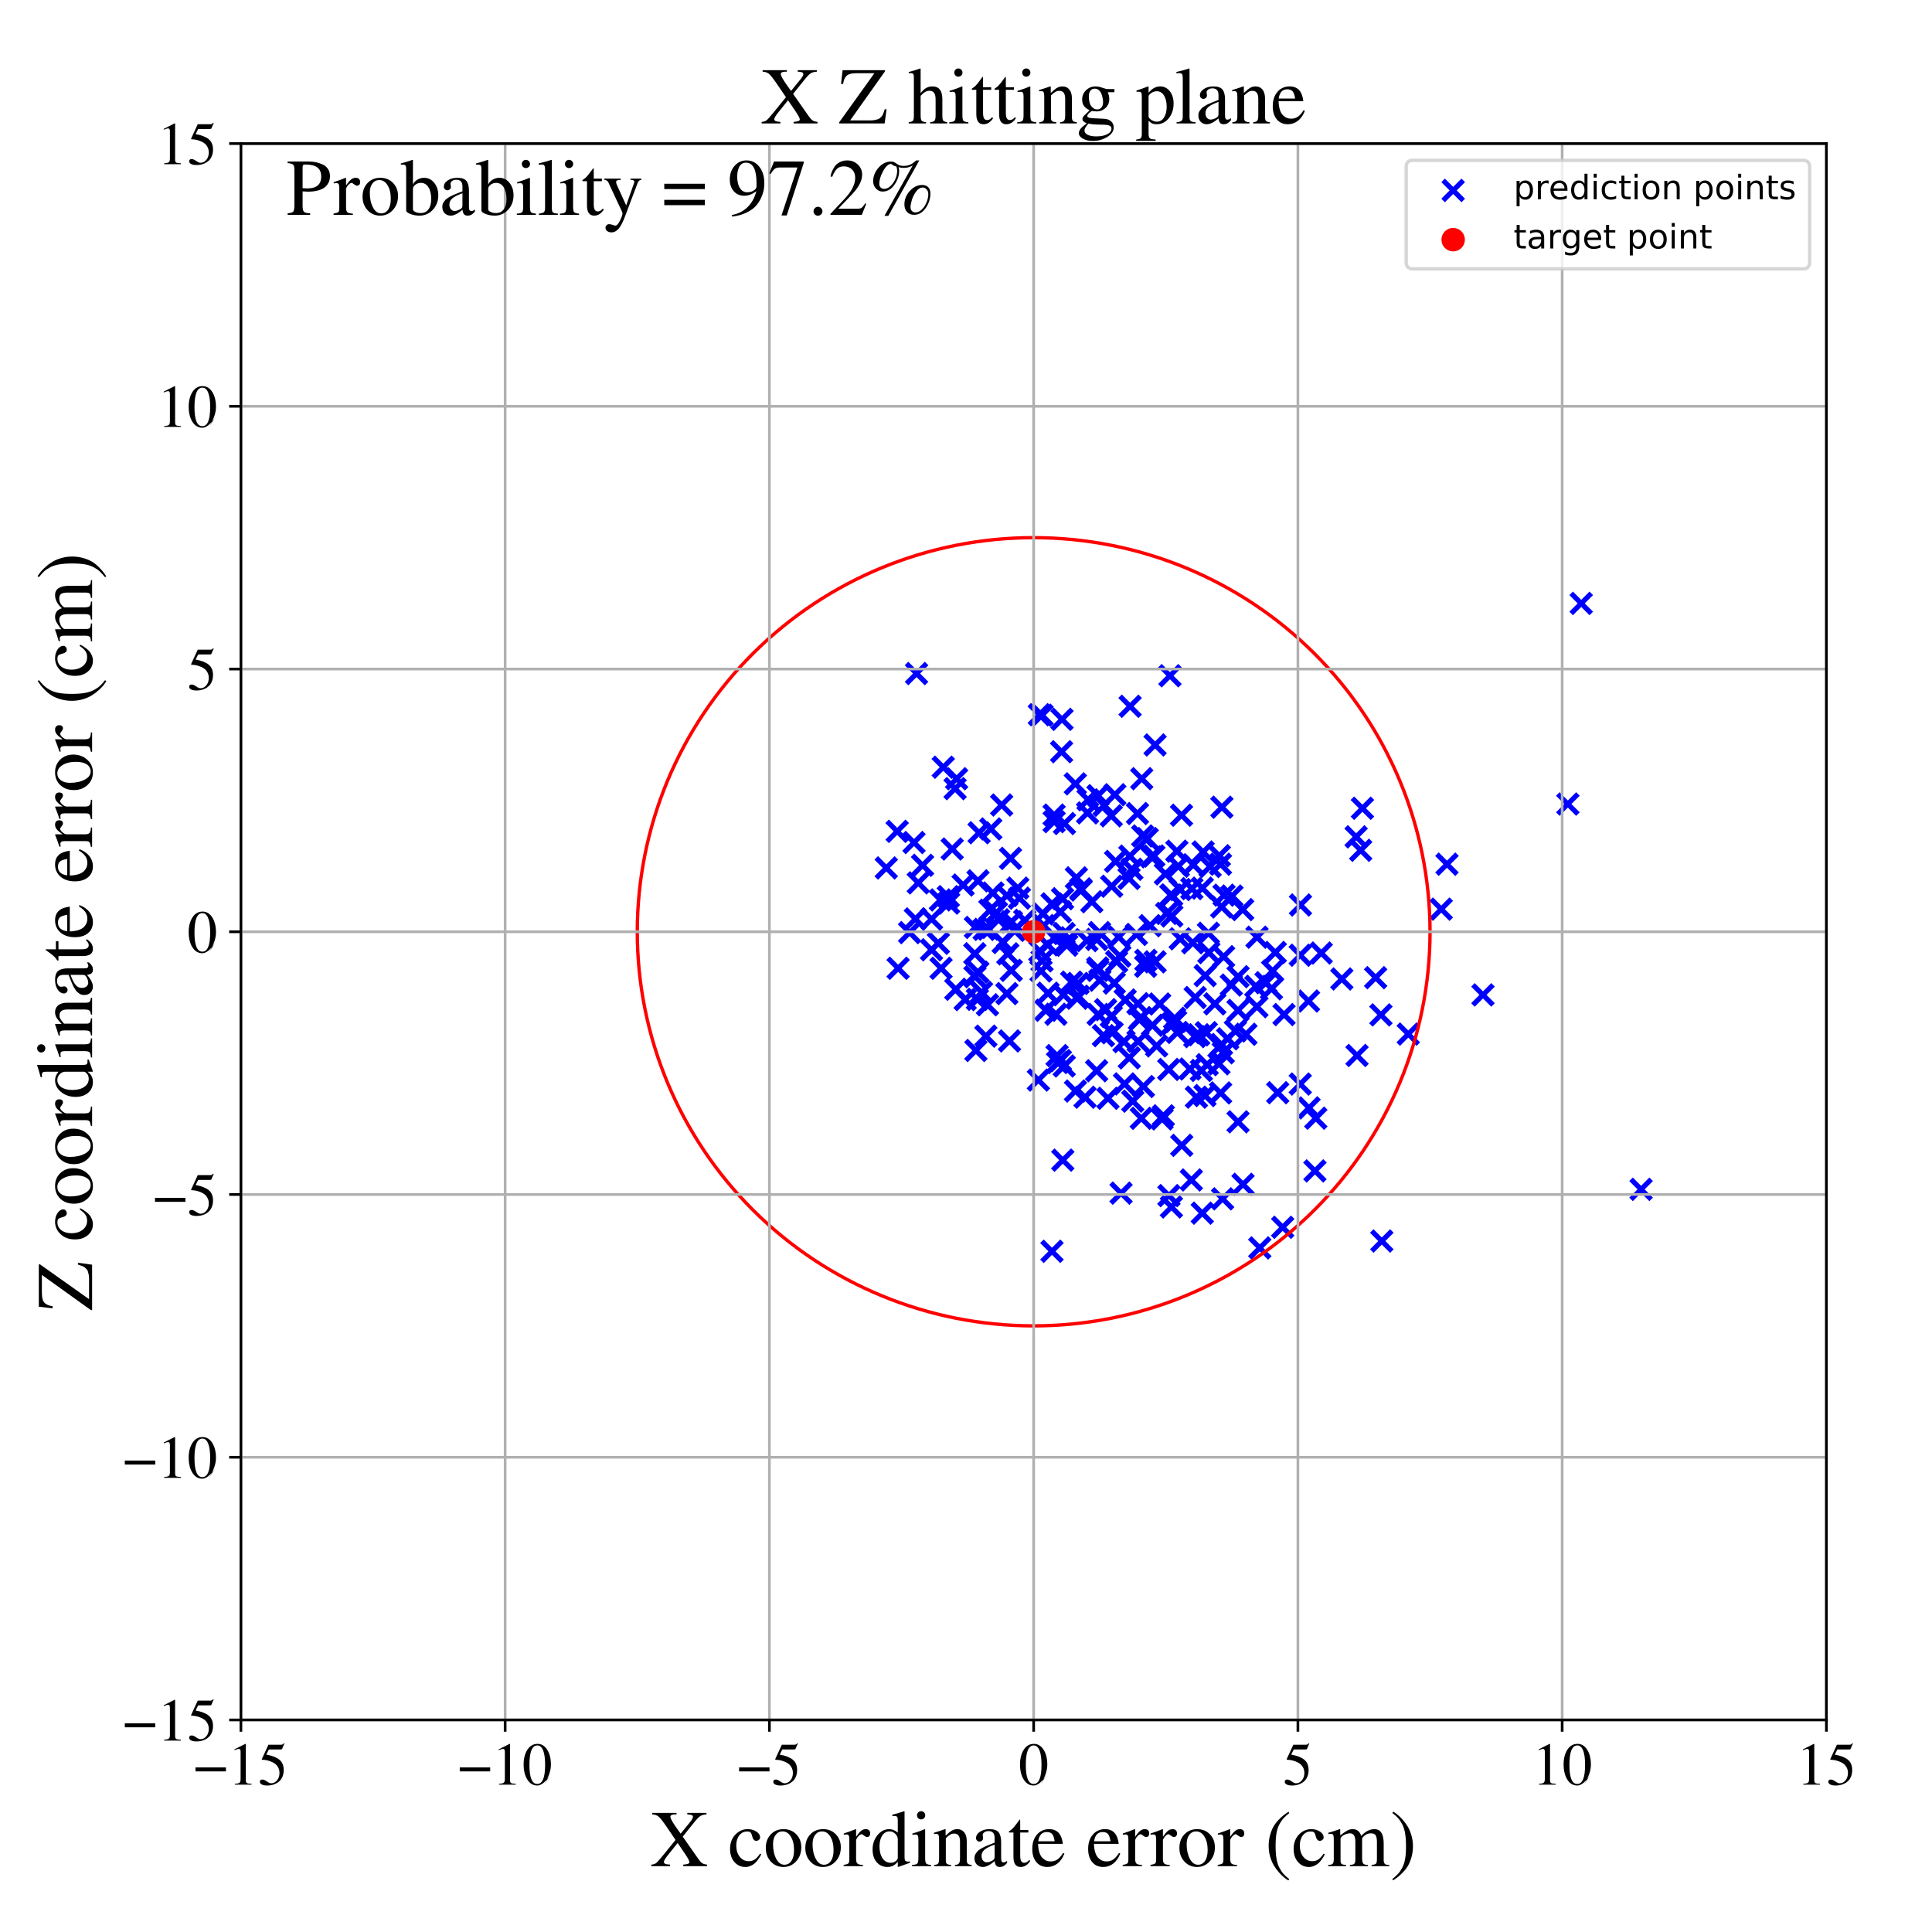<?xml version="1.0" encoding="utf-8" standalone="no"?>
<!DOCTYPE svg PUBLIC "-//W3C//DTD SVG 1.1//EN"
  "http://www.w3.org/Graphics/SVG/1.1/DTD/svg11.dtd">
<!-- Created with matplotlib (https://matplotlib.org/) -->
<svg height="576pt" version="1.1" viewBox="0 0 576 576" width="576pt" xmlns="http://www.w3.org/2000/svg" xmlns:xlink="http://www.w3.org/1999/xlink">
 <defs>
  <style type="text/css">
*{stroke-linecap:butt;stroke-linejoin:round;}
  </style>
 </defs>
 <g id="figure_1">
  <g id="patch_1">
   <path d="M 0 576 
L 576 576 
L 576 0 
L 0 0 
z
" style="fill:#ffffff;"/>
  </g>
  <g id="axes_1">
   <g id="patch_2">
    <path d="M 71.822 512.784 
L 544.52 512.784 
L 544.52 42.802 
L 71.822 42.802 
z
" style="fill:#ffffff;"/>
   </g>
   <g id="PathCollection_1">
    <defs>
     <path d="M -3 3 
L 3 -3 
M -3 -3 
L 3 3 
" id="m746d1ede99" style="stroke:#0000ff;stroke-width:1.5;"/>
    </defs>
    <g clip-path="url(#pafed5b838e)">
     <use style="fill:#0000ff;stroke:#0000ff;stroke-width:1.5;" x="404.313" xlink:href="#m746d1ede99" y="249.496"/>
     <use style="fill:#0000ff;stroke:#0000ff;stroke-width:1.5;" x="277.72" xlink:href="#m746d1ede99" y="283.165"/>
     <use style="fill:#0000ff;stroke:#0000ff;stroke-width:1.5;" x="411.702" xlink:href="#m746d1ede99" y="302.577"/>
     <use style="fill:#0000ff;stroke:#0000ff;stroke-width:1.5;" x="337.721" xlink:href="#m746d1ede99" y="328.297"/>
     <use style="fill:#0000ff;stroke:#0000ff;stroke-width:1.5;" x="351.858" xlink:href="#m746d1ede99" y="279.889"/>
     <use style="fill:#0000ff;stroke:#0000ff;stroke-width:1.5;" x="282.718" xlink:href="#m746d1ede99" y="267.321"/>
     <use style="fill:#0000ff;stroke:#0000ff;stroke-width:1.5;" x="267.477" xlink:href="#m746d1ede99" y="247.856"/>
     <use style="fill:#0000ff;stroke:#0000ff;stroke-width:1.5;" x="324.381" xlink:href="#m746d1ede99" y="238.456"/>
     <use style="fill:#0000ff;stroke:#0000ff;stroke-width:1.5;" x="342.893" xlink:href="#m746d1ede99" y="275.97"/>
     <use style="fill:#0000ff;stroke:#0000ff;stroke-width:1.5;" x="351.015" xlink:href="#m746d1ede99" y="307.809"/>
     <use style="fill:#0000ff;stroke:#0000ff;stroke-width:1.5;" x="315.148" xlink:href="#m746d1ede99" y="314.703"/>
     <use style="fill:#0000ff;stroke:#0000ff;stroke-width:1.5;" x="405.669" xlink:href="#m746d1ede99" y="253.509"/>
     <use style="fill:#0000ff;stroke:#0000ff;stroke-width:1.5;" x="387.646" xlink:href="#m746d1ede99" y="284.783"/>
     <use style="fill:#0000ff;stroke:#0000ff;stroke-width:1.5;" x="335.259" xlink:href="#m746d1ede99" y="323.147"/>
     <use style="fill:#0000ff;stroke:#0000ff;stroke-width:1.5;" x="300.18" xlink:href="#m746d1ede99" y="266.982"/>
     <use style="fill:#0000ff;stroke:#0000ff;stroke-width:1.5;" x="343.59" xlink:href="#m746d1ede99" y="305.685"/>
     <use style="fill:#0000ff;stroke:#0000ff;stroke-width:1.5;" x="292.641" xlink:href="#m746d1ede99" y="295.862"/>
     <use style="fill:#0000ff;stroke:#0000ff;stroke-width:1.5;" x="354.769" xlink:href="#m746d1ede99" y="318.709"/>
     <use style="fill:#0000ff;stroke:#0000ff;stroke-width:1.5;" x="340.677" xlink:href="#m746d1ede99" y="249.233"/>
     <use style="fill:#0000ff;stroke:#0000ff;stroke-width:1.5;" x="287.141" xlink:href="#m746d1ede99" y="263.859"/>
     <use style="fill:#0000ff;stroke:#0000ff;stroke-width:1.5;" x="360.771" xlink:href="#m746d1ede99" y="258.326"/>
     <use style="fill:#0000ff;stroke:#0000ff;stroke-width:1.5;" x="390.262" xlink:href="#m746d1ede99" y="330.304"/>
     <use style="fill:#0000ff;stroke:#0000ff;stroke-width:1.5;" x="322.218" xlink:href="#m746d1ede99" y="265.005"/>
     <use style="fill:#0000ff;stroke:#0000ff;stroke-width:1.5;" x="317.242" xlink:href="#m746d1ede99" y="278.312"/>
     <use style="fill:#0000ff;stroke:#0000ff;stroke-width:1.5;" x="369.108" xlink:href="#m746d1ede99" y="334.455"/>
     <use style="fill:#0000ff;stroke:#0000ff;stroke-width:1.5;" x="326.947" xlink:href="#m746d1ede99" y="319.226"/>
     <use style="fill:#0000ff;stroke:#0000ff;stroke-width:1.5;" x="302.357" xlink:href="#m746d1ede99" y="277.375"/>
     <use style="fill:#0000ff;stroke:#0000ff;stroke-width:1.5;" x="364.292" xlink:href="#m746d1ede99" y="240.652"/>
     <use style="fill:#0000ff;stroke:#0000ff;stroke-width:1.5;" x="348.496" xlink:href="#m746d1ede99" y="356.45"/>
     <use style="fill:#0000ff;stroke:#0000ff;stroke-width:1.5;" x="358.692" xlink:href="#m746d1ede99" y="254.007"/>
     <use style="fill:#0000ff;stroke:#0000ff;stroke-width:1.5;" x="344.373" xlink:href="#m746d1ede99" y="286.76"/>
     <use style="fill:#0000ff;stroke:#0000ff;stroke-width:1.5;" x="331.561" xlink:href="#m746d1ede99" y="307.903"/>
     <use style="fill:#0000ff;stroke:#0000ff;stroke-width:1.5;" x="317.836" xlink:href="#m746d1ede99" y="280.833"/>
     <use style="fill:#0000ff;stroke:#0000ff;stroke-width:1.5;" x="332.371" xlink:href="#m746d1ede99" y="236.936"/>
     <use style="fill:#0000ff;stroke:#0000ff;stroke-width:1.5;" x="291.575" xlink:href="#m746d1ede99" y="262.606"/>
     <use style="fill:#0000ff;stroke:#0000ff;stroke-width:1.5;" x="310.368" xlink:href="#m746d1ede99" y="289.487"/>
     <use style="fill:#0000ff;stroke:#0000ff;stroke-width:1.5;" x="339.293" xlink:href="#m746d1ede99" y="310.452"/>
     <use style="fill:#0000ff;stroke:#0000ff;stroke-width:1.5;" x="297.07" xlink:href="#m746d1ede99" y="272.089"/>
     <use style="fill:#0000ff;stroke:#0000ff;stroke-width:1.5;" x="471.418" xlink:href="#m746d1ede99" y="179.895"/>
     <use style="fill:#0000ff;stroke:#0000ff;stroke-width:1.5;" x="348.802" xlink:href="#m746d1ede99" y="201.462"/>
     <use style="fill:#0000ff;stroke:#0000ff;stroke-width:1.5;" x="404.575" xlink:href="#m746d1ede99" y="314.672"/>
     <use style="fill:#0000ff;stroke:#0000ff;stroke-width:1.5;" x="318.694" xlink:href="#m746d1ede99" y="280.159"/>
     <use style="fill:#0000ff;stroke:#0000ff;stroke-width:1.5;" x="364.803" xlink:href="#m746d1ede99" y="285.216"/>
     <use style="fill:#0000ff;stroke:#0000ff;stroke-width:1.5;" x="360.278" xlink:href="#m746d1ede99" y="278.239"/>
     <use style="fill:#0000ff;stroke:#0000ff;stroke-width:1.5;" x="380.934" xlink:href="#m746d1ede99" y="325.774"/>
     <use style="fill:#0000ff;stroke:#0000ff;stroke-width:1.5;" x="356.328" xlink:href="#m746d1ede99" y="297.396"/>
     <use style="fill:#0000ff;stroke:#0000ff;stroke-width:1.5;" x="356.7" xlink:href="#m746d1ede99" y="327.106"/>
     <use style="fill:#0000ff;stroke:#0000ff;stroke-width:1.5;" x="329.183" xlink:href="#m746d1ede99" y="240.087"/>
     <use style="fill:#0000ff;stroke:#0000ff;stroke-width:1.5;" x="392.286" xlink:href="#m746d1ede99" y="333.369"/>
     <use style="fill:#0000ff;stroke:#0000ff;stroke-width:1.5;" x="267.761" xlink:href="#m746d1ede99" y="288.678"/>
     <use style="fill:#0000ff;stroke:#0000ff;stroke-width:1.5;" x="367.295" xlink:href="#m746d1ede99" y="267.136"/>
     <use style="fill:#0000ff;stroke:#0000ff;stroke-width:1.5;" x="280.566" xlink:href="#m746d1ede99" y="288.681"/>
     <use style="fill:#0000ff;stroke:#0000ff;stroke-width:1.5;" x="332.207" xlink:href="#m746d1ede99" y="293.101"/>
     <use style="fill:#0000ff;stroke:#0000ff;stroke-width:1.5;" x="357.39" xlink:href="#m746d1ede99" y="308.501"/>
     <use style="fill:#0000ff;stroke:#0000ff;stroke-width:1.5;" x="311.201" xlink:href="#m746d1ede99" y="275.942"/>
     <use style="fill:#0000ff;stroke:#0000ff;stroke-width:1.5;" x="352.253" xlink:href="#m746d1ede99" y="243.044"/>
     <use style="fill:#0000ff;stroke:#0000ff;stroke-width:1.5;" x="350.866" xlink:href="#m746d1ede99" y="253.764"/>
     <use style="fill:#0000ff;stroke:#0000ff;stroke-width:1.5;" x="410.133" xlink:href="#m746d1ede99" y="291.481"/>
     <use style="fill:#0000ff;stroke:#0000ff;stroke-width:1.5;" x="359.913" xlink:href="#m746d1ede99" y="317.414"/>
     <use style="fill:#0000ff;stroke:#0000ff;stroke-width:1.5;" x="348.449" xlink:href="#m746d1ede99" y="318.831"/>
     <use style="fill:#0000ff;stroke:#0000ff;stroke-width:1.5;" x="319.495" xlink:href="#m746d1ede99" y="292.806"/>
     <use style="fill:#0000ff;stroke:#0000ff;stroke-width:1.5;" x="327.309" xlink:href="#m746d1ede99" y="289.309"/>
     <use style="fill:#0000ff;stroke:#0000ff;stroke-width:1.5;" x="363.526" xlink:href="#m746d1ede99" y="255.125"/>
     <use style="fill:#0000ff;stroke:#0000ff;stroke-width:1.5;" x="310.994" xlink:href="#m746d1ede99" y="272.449"/>
     <use style="fill:#0000ff;stroke:#0000ff;stroke-width:1.5;" x="350.201" xlink:href="#m746d1ede99" y="303.597"/>
     <use style="fill:#0000ff;stroke:#0000ff;stroke-width:1.5;" x="343.293" xlink:href="#m746d1ede99" y="255.442"/>
     <use style="fill:#0000ff;stroke:#0000ff;stroke-width:1.5;" x="382.414" xlink:href="#m746d1ede99" y="365.901"/>
     <use style="fill:#0000ff;stroke:#0000ff;stroke-width:1.5;" x="362.187" xlink:href="#m746d1ede99" y="299.289"/>
     <use style="fill:#0000ff;stroke:#0000ff;stroke-width:1.5;" x="364.499" xlink:href="#m746d1ede99" y="357.418"/>
     <use style="fill:#0000ff;stroke:#0000ff;stroke-width:1.5;" x="351.86" xlink:href="#m746d1ede99" y="265.213"/>
     <use style="fill:#0000ff;stroke:#0000ff;stroke-width:1.5;" x="309.587" xlink:href="#m746d1ede99" y="322.005"/>
     <use style="fill:#0000ff;stroke:#0000ff;stroke-width:1.5;" x="489.269" xlink:href="#m746d1ede99" y="354.584"/>
     <use style="fill:#0000ff;stroke:#0000ff;stroke-width:1.5;" x="364.237" xlink:href="#m746d1ede99" y="270.398"/>
     <use style="fill:#0000ff;stroke:#0000ff;stroke-width:1.5;" x="331.333" xlink:href="#m746d1ede99" y="303.018"/>
     <use style="fill:#0000ff;stroke:#0000ff;stroke-width:1.5;" x="387.719" xlink:href="#m746d1ede99" y="269.807"/>
     <use style="fill:#0000ff;stroke:#0000ff;stroke-width:1.5;" x="305.528" xlink:href="#m746d1ede99" y="274.39"/>
     <use style="fill:#0000ff;stroke:#0000ff;stroke-width:1.5;" x="374.399" xlink:href="#m746d1ede99" y="294.055"/>
     <use style="fill:#0000ff;stroke:#0000ff;stroke-width:1.5;" x="316.494" xlink:href="#m746d1ede99" y="224.113"/>
     <use style="fill:#0000ff;stroke:#0000ff;stroke-width:1.5;" x="374.751" xlink:href="#m746d1ede99" y="279.415"/>
     <use style="fill:#0000ff;stroke:#0000ff;stroke-width:1.5;" x="316.15" xlink:href="#m746d1ede99" y="316.205"/>
     <use style="fill:#0000ff;stroke:#0000ff;stroke-width:1.5;" x="328.973" xlink:href="#m746d1ede99" y="308.762"/>
     <use style="fill:#0000ff;stroke:#0000ff;stroke-width:1.5;" x="359.245" xlink:href="#m746d1ede99" y="326.625"/>
     <use style="fill:#0000ff;stroke:#0000ff;stroke-width:1.5;" x="339.7" xlink:href="#m746d1ede99" y="303.974"/>
     <use style="fill:#0000ff;stroke:#0000ff;stroke-width:1.5;" x="356.219" xlink:href="#m746d1ede99" y="309.045"/>
     <use style="fill:#0000ff;stroke:#0000ff;stroke-width:1.5;" x="314.269" xlink:href="#m746d1ede99" y="242.998"/>
     <use style="fill:#0000ff;stroke:#0000ff;stroke-width:1.5;" x="429.684" xlink:href="#m746d1ede99" y="271.049"/>
     <use style="fill:#0000ff;stroke:#0000ff;stroke-width:1.5;" x="355.182" xlink:href="#m746d1ede99" y="351.792"/>
     <use style="fill:#0000ff;stroke:#0000ff;stroke-width:1.5;" x="313.638" xlink:href="#m746d1ede99" y="373.056"/>
     <use style="fill:#0000ff;stroke:#0000ff;stroke-width:1.5;" x="344.829" xlink:href="#m746d1ede99" y="311.826"/>
     <use style="fill:#0000ff;stroke:#0000ff;stroke-width:1.5;" x="324.239" xlink:href="#m746d1ede99" y="242.348"/>
     <use style="fill:#0000ff;stroke:#0000ff;stroke-width:1.5;" x="281.22" xlink:href="#m746d1ede99" y="228.739"/>
     <use style="fill:#0000ff;stroke:#0000ff;stroke-width:1.5;" x="321.46" xlink:href="#m746d1ede99" y="297.007"/>
     <use style="fill:#0000ff;stroke:#0000ff;stroke-width:1.5;" x="334.227" xlink:href="#m746d1ede99" y="355.717"/>
     <use style="fill:#0000ff;stroke:#0000ff;stroke-width:1.5;" x="331.418" xlink:href="#m746d1ede99" y="264.225"/>
     <use style="fill:#0000ff;stroke:#0000ff;stroke-width:1.5;" x="363.414" xlink:href="#m746d1ede99" y="317.16"/>
     <use style="fill:#0000ff;stroke:#0000ff;stroke-width:1.5;" x="283.885" xlink:href="#m746d1ede99" y="253.117"/>
     <use style="fill:#0000ff;stroke:#0000ff;stroke-width:1.5;" x="301.548" xlink:href="#m746d1ede99" y="274.83"/>
     <use style="fill:#0000ff;stroke:#0000ff;stroke-width:1.5;" x="264.234" xlink:href="#m746d1ede99" y="258.766"/>
     <use style="fill:#0000ff;stroke:#0000ff;stroke-width:1.5;" x="369.102" xlink:href="#m746d1ede99" y="301.226"/>
     <use style="fill:#0000ff;stroke:#0000ff;stroke-width:1.5;" x="291.387" xlink:href="#m746d1ede99" y="297.941"/>
     <use style="fill:#0000ff;stroke:#0000ff;stroke-width:1.5;" x="370.49" xlink:href="#m746d1ede99" y="271.185"/>
     <use style="fill:#0000ff;stroke:#0000ff;stroke-width:1.5;" x="303.442" xlink:href="#m746d1ede99" y="264.779"/>
     <use style="fill:#0000ff;stroke:#0000ff;stroke-width:1.5;" x="312.459" xlink:href="#m746d1ede99" y="296.106"/>
     <use style="fill:#0000ff;stroke:#0000ff;stroke-width:1.5;" x="320.64" xlink:href="#m746d1ede99" y="325.274"/>
     <use style="fill:#0000ff;stroke:#0000ff;stroke-width:1.5;" x="326.971" xlink:href="#m746d1ede99" y="280.07"/>
     <use style="fill:#0000ff;stroke:#0000ff;stroke-width:1.5;" x="355.596" xlink:href="#m746d1ede99" y="281.069"/>
     <use style="fill:#0000ff;stroke:#0000ff;stroke-width:1.5;" x="316.621" xlink:href="#m746d1ede99" y="214.457"/>
     <use style="fill:#0000ff;stroke:#0000ff;stroke-width:1.5;" x="371.463" xlink:href="#m746d1ede99" y="308.355"/>
     <use style="fill:#0000ff;stroke:#0000ff;stroke-width:1.5;" x="347.83" xlink:href="#m746d1ede99" y="272.331"/>
     <use style="fill:#0000ff;stroke:#0000ff;stroke-width:1.5;" x="363.907" xlink:href="#m746d1ede99" y="325.841"/>
     <use style="fill:#0000ff;stroke:#0000ff;stroke-width:1.5;" x="273.766" xlink:href="#m746d1ede99" y="263.221"/>
     <use style="fill:#0000ff;stroke:#0000ff;stroke-width:1.5;" x="340.142" xlink:href="#m746d1ede99" y="303.382"/>
     <use style="fill:#0000ff;stroke:#0000ff;stroke-width:1.5;" x="272.501" xlink:href="#m746d1ede99" y="251.188"/>
     <use style="fill:#0000ff;stroke:#0000ff;stroke-width:1.5;" x="335.103" xlink:href="#m746d1ede99" y="310.548"/>
     <use style="fill:#0000ff;stroke:#0000ff;stroke-width:1.5;" x="327.398" xlink:href="#m746d1ede99" y="302.444"/>
     <use style="fill:#0000ff;stroke:#0000ff;stroke-width:1.5;" x="406.185" xlink:href="#m746d1ede99" y="240.973"/>
     <use style="fill:#0000ff;stroke:#0000ff;stroke-width:1.5;" x="313.649" xlink:href="#m746d1ede99" y="269.479"/>
     <use style="fill:#0000ff;stroke:#0000ff;stroke-width:1.5;" x="314.331" xlink:href="#m746d1ede99" y="279.573"/>
     <use style="fill:#0000ff;stroke:#0000ff;stroke-width:1.5;" x="336.849" xlink:href="#m746d1ede99" y="255.23"/>
     <use style="fill:#0000ff;stroke:#0000ff;stroke-width:1.5;" x="295.392" xlink:href="#m746d1ede99" y="247.136"/>
     <use style="fill:#0000ff;stroke:#0000ff;stroke-width:1.5;" x="347.444" xlink:href="#m746d1ede99" y="260.544"/>
     <use style="fill:#0000ff;stroke:#0000ff;stroke-width:1.5;" x="393.908" xlink:href="#m746d1ede99" y="284.136"/>
     <use style="fill:#0000ff;stroke:#0000ff;stroke-width:1.5;" x="285.203" xlink:href="#m746d1ede99" y="232.166"/>
     <use style="fill:#0000ff;stroke:#0000ff;stroke-width:1.5;" x="329.618" xlink:href="#m746d1ede99" y="301.015"/>
     <use style="fill:#0000ff;stroke:#0000ff;stroke-width:1.5;" x="321.405" xlink:href="#m746d1ede99" y="293.196"/>
     <use style="fill:#0000ff;stroke:#0000ff;stroke-width:1.5;" x="359.311" xlink:href="#m746d1ede99" y="290.865"/>
     <use style="fill:#0000ff;stroke:#0000ff;stroke-width:1.5;" x="382.817" xlink:href="#m746d1ede99" y="302.481"/>
     <use style="fill:#0000ff;stroke:#0000ff;stroke-width:1.5;" x="314.276" xlink:href="#m746d1ede99" y="244.969"/>
     <use style="fill:#0000ff;stroke:#0000ff;stroke-width:1.5;" x="341.564" xlink:href="#m746d1ede99" y="288.094"/>
     <use style="fill:#0000ff;stroke:#0000ff;stroke-width:1.5;" x="273.256" xlink:href="#m746d1ede99" y="200.806"/>
     <use style="fill:#0000ff;stroke:#0000ff;stroke-width:1.5;" x="380.213" xlink:href="#m746d1ede99" y="283.958"/>
     <use style="fill:#0000ff;stroke:#0000ff;stroke-width:1.5;" x="320.907" xlink:href="#m746d1ede99" y="261.713"/>
     <use style="fill:#0000ff;stroke:#0000ff;stroke-width:1.5;" x="290.663" xlink:href="#m746d1ede99" y="291.186"/>
     <use style="fill:#0000ff;stroke:#0000ff;stroke-width:1.5;" x="300.463" xlink:href="#m746d1ede99" y="284.377"/>
     <use style="fill:#0000ff;stroke:#0000ff;stroke-width:1.5;" x="390.115" xlink:href="#m746d1ede99" y="298.443"/>
     <use style="fill:#0000ff;stroke:#0000ff;stroke-width:1.5;" x="431.4" xlink:href="#m746d1ede99" y="257.648"/>
     <use style="fill:#0000ff;stroke:#0000ff;stroke-width:1.5;" x="317.073" xlink:href="#m746d1ede99" y="296.565"/>
     <use style="fill:#0000ff;stroke:#0000ff;stroke-width:1.5;" x="290.948" xlink:href="#m746d1ede99" y="313.189"/>
     <use style="fill:#0000ff;stroke:#0000ff;stroke-width:1.5;" x="279.765" xlink:href="#m746d1ede99" y="281.226"/>
     <use style="fill:#0000ff;stroke:#0000ff;stroke-width:1.5;" x="309.856" xlink:href="#m746d1ede99" y="213.082"/>
     <use style="fill:#0000ff;stroke:#0000ff;stroke-width:1.5;" x="339.116" xlink:href="#m746d1ede99" y="242.545"/>
     <use style="fill:#0000ff;stroke:#0000ff;stroke-width:1.5;" x="316.161" xlink:href="#m746d1ede99" y="271.84"/>
     <use style="fill:#0000ff;stroke:#0000ff;stroke-width:1.5;" x="349.246" xlink:href="#m746d1ede99" y="359.841"/>
     <use style="fill:#0000ff;stroke:#0000ff;stroke-width:1.5;" x="344.005" xlink:href="#m746d1ede99" y="255.215"/>
     <use style="fill:#0000ff;stroke:#0000ff;stroke-width:1.5;" x="379.065" xlink:href="#m746d1ede99" y="294.805"/>
     <use style="fill:#0000ff;stroke:#0000ff;stroke-width:1.5;" x="284.96" xlink:href="#m746d1ede99" y="294.938"/>
     <use style="fill:#0000ff;stroke:#0000ff;stroke-width:1.5;" x="310.674" xlink:href="#m746d1ede99" y="213.234"/>
     <use style="fill:#0000ff;stroke:#0000ff;stroke-width:1.5;" x="336.609" xlink:href="#m746d1ede99" y="261.886"/>
     <use style="fill:#0000ff;stroke:#0000ff;stroke-width:1.5;" x="327.351" xlink:href="#m746d1ede99" y="237.219"/>
     <use style="fill:#0000ff;stroke:#0000ff;stroke-width:1.5;" x="315.29" xlink:href="#m746d1ede99" y="316.776"/>
     <use style="fill:#0000ff;stroke:#0000ff;stroke-width:1.5;" x="340.256" xlink:href="#m746d1ede99" y="333.405"/>
     <use style="fill:#0000ff;stroke:#0000ff;stroke-width:1.5;" x="317.361" xlink:href="#m746d1ede99" y="245.524"/>
     <use style="fill:#0000ff;stroke:#0000ff;stroke-width:1.5;" x="344.371" xlink:href="#m746d1ede99" y="222.098"/>
     <use style="fill:#0000ff;stroke:#0000ff;stroke-width:1.5;" x="291.535" xlink:href="#m746d1ede99" y="289.828"/>
     <use style="fill:#0000ff;stroke:#0000ff;stroke-width:1.5;" x="358.17" xlink:href="#m746d1ede99" y="319.141"/>
     <use style="fill:#0000ff;stroke:#0000ff;stroke-width:1.5;" x="364.934" xlink:href="#m746d1ede99" y="266.876"/>
     <use style="fill:#0000ff;stroke:#0000ff;stroke-width:1.5;" x="339.262" xlink:href="#m746d1ede99" y="299.23"/>
     <use style="fill:#0000ff;stroke:#0000ff;stroke-width:1.5;" x="374.735" xlink:href="#m746d1ede99" y="300.129"/>
     <use style="fill:#0000ff;stroke:#0000ff;stroke-width:1.5;" x="370.589" xlink:href="#m746d1ede99" y="353.088"/>
     <use style="fill:#0000ff;stroke:#0000ff;stroke-width:1.5;" x="310.004" xlink:href="#m746d1ede99" y="283.561"/>
     <use style="fill:#0000ff;stroke:#0000ff;stroke-width:1.5;" x="293.924" xlink:href="#m746d1ede99" y="308.914"/>
     <use style="fill:#0000ff;stroke:#0000ff;stroke-width:1.5;" x="358.451" xlink:href="#m746d1ede99" y="264.78"/>
     <use style="fill:#0000ff;stroke:#0000ff;stroke-width:1.5;" x="301.492" xlink:href="#m746d1ede99" y="289.3"/>
     <use style="fill:#0000ff;stroke:#0000ff;stroke-width:1.5;" x="331.308" xlink:href="#m746d1ede99" y="243.227"/>
     <use style="fill:#0000ff;stroke:#0000ff;stroke-width:1.5;" x="290.806" xlink:href="#m746d1ede99" y="276.495"/>
     <use style="fill:#0000ff;stroke:#0000ff;stroke-width:1.5;" x="350.49" xlink:href="#m746d1ede99" y="304.494"/>
     <use style="fill:#0000ff;stroke:#0000ff;stroke-width:1.5;" x="364.694" xlink:href="#m746d1ede99" y="313.864"/>
     <use style="fill:#0000ff;stroke:#0000ff;stroke-width:1.5;" x="296.009" xlink:href="#m746d1ede99" y="266.234"/>
     <use style="fill:#0000ff;stroke:#0000ff;stroke-width:1.5;" x="277.727" xlink:href="#m746d1ede99" y="274"/>
     <use style="fill:#0000ff;stroke:#0000ff;stroke-width:1.5;" x="294.719" xlink:href="#m746d1ede99" y="276.998"/>
     <use style="fill:#0000ff;stroke:#0000ff;stroke-width:1.5;" x="392.03" xlink:href="#m746d1ede99" y="349.094"/>
     <use style="fill:#0000ff;stroke:#0000ff;stroke-width:1.5;" x="314.805" xlink:href="#m746d1ede99" y="302.383"/>
     <use style="fill:#0000ff;stroke:#0000ff;stroke-width:1.5;" x="323.477" xlink:href="#m746d1ede99" y="327.121"/>
     <use style="fill:#0000ff;stroke:#0000ff;stroke-width:1.5;" x="442.132" xlink:href="#m746d1ede99" y="296.62"/>
     <use style="fill:#0000ff;stroke:#0000ff;stroke-width:1.5;" x="330.331" xlink:href="#m746d1ede99" y="327.441"/>
     <use style="fill:#0000ff;stroke:#0000ff;stroke-width:1.5;" x="316.859" xlink:href="#m746d1ede99" y="345.883"/>
     <use style="fill:#0000ff;stroke:#0000ff;stroke-width:1.5;" x="312.38" xlink:href="#m746d1ede99" y="281.695"/>
     <use style="fill:#0000ff;stroke:#0000ff;stroke-width:1.5;" x="290.629" xlink:href="#m746d1ede99" y="284.348"/>
     <use style="fill:#0000ff;stroke:#0000ff;stroke-width:1.5;" x="349.321" xlink:href="#m746d1ede99" y="266.933"/>
     <use style="fill:#0000ff;stroke:#0000ff;stroke-width:1.5;" x="291.906" xlink:href="#m746d1ede99" y="248.271"/>
     <use style="fill:#0000ff;stroke:#0000ff;stroke-width:1.5;" x="300.189" xlink:href="#m746d1ede99" y="296.22"/>
     <use style="fill:#0000ff;stroke:#0000ff;stroke-width:1.5;" x="349.362" xlink:href="#m746d1ede99" y="273.095"/>
     <use style="fill:#0000ff;stroke:#0000ff;stroke-width:1.5;" x="321.117" xlink:href="#m746d1ede99" y="297.61"/>
     <use style="fill:#0000ff;stroke:#0000ff;stroke-width:1.5;" x="275.051" xlink:href="#m746d1ede99" y="257.984"/>
     <use style="fill:#0000ff;stroke:#0000ff;stroke-width:1.5;" x="355.76" xlink:href="#m746d1ede99" y="257.82"/>
     <use style="fill:#0000ff;stroke:#0000ff;stroke-width:1.5;" x="327.906" xlink:href="#m746d1ede99" y="292.239"/>
     <use style="fill:#0000ff;stroke:#0000ff;stroke-width:1.5;" x="364.178" xlink:href="#m746d1ede99" y="311.4"/>
     <use style="fill:#0000ff;stroke:#0000ff;stroke-width:1.5;" x="411.969" xlink:href="#m746d1ede99" y="369.995"/>
     <use style="fill:#0000ff;stroke:#0000ff;stroke-width:1.5;" x="287.753" xlink:href="#m746d1ede99" y="298.017"/>
     <use style="fill:#0000ff;stroke:#0000ff;stroke-width:1.5;" x="325.511" xlink:href="#m746d1ede99" y="268.832"/>
     <use style="fill:#0000ff;stroke:#0000ff;stroke-width:1.5;" x="346.825" xlink:href="#m746d1ede99" y="332.659"/>
     <use style="fill:#0000ff;stroke:#0000ff;stroke-width:1.5;" x="311.789" xlink:href="#m746d1ede99" y="301.197"/>
     <use style="fill:#0000ff;stroke:#0000ff;stroke-width:1.5;" x="355.339" xlink:href="#m746d1ede99" y="264.922"/>
     <use style="fill:#0000ff;stroke:#0000ff;stroke-width:1.5;" x="322.34" xlink:href="#m746d1ede99" y="265.352"/>
     <use style="fill:#0000ff;stroke:#0000ff;stroke-width:1.5;" x="335.457" xlink:href="#m746d1ede99" y="298.128"/>
     <use style="fill:#0000ff;stroke:#0000ff;stroke-width:1.5;" x="297.728" xlink:href="#m746d1ede99" y="274.225"/>
     <use style="fill:#0000ff;stroke:#0000ff;stroke-width:1.5;" x="346.451" xlink:href="#m746d1ede99" y="333.584"/>
     <use style="fill:#0000ff;stroke:#0000ff;stroke-width:1.5;" x="303.928" xlink:href="#m746d1ede99" y="267.773"/>
     <use style="fill:#0000ff;stroke:#0000ff;stroke-width:1.5;" x="351.287" xlink:href="#m746d1ede99" y="258.253"/>
     <use style="fill:#0000ff;stroke:#0000ff;stroke-width:1.5;" x="345.74" xlink:href="#m746d1ede99" y="299.326"/>
     <use style="fill:#0000ff;stroke:#0000ff;stroke-width:1.5;" x="349.055" xlink:href="#m746d1ede99" y="266.857"/>
     <use style="fill:#0000ff;stroke:#0000ff;stroke-width:1.5;" x="358.439" xlink:href="#m746d1ede99" y="361.683"/>
     <use style="fill:#0000ff;stroke:#0000ff;stroke-width:1.5;" x="300.966" xlink:href="#m746d1ede99" y="310.344"/>
     <use style="fill:#0000ff;stroke:#0000ff;stroke-width:1.5;" x="284.749" xlink:href="#m746d1ede99" y="235.121"/>
     <use style="fill:#0000ff;stroke:#0000ff;stroke-width:1.5;" x="301.27" xlink:href="#m746d1ede99" y="255.913"/>
     <use style="fill:#0000ff;stroke:#0000ff;stroke-width:1.5;" x="369.104" xlink:href="#m746d1ede99" y="291.191"/>
     <use style="fill:#0000ff;stroke:#0000ff;stroke-width:1.5;" x="467.435" xlink:href="#m746d1ede99" y="239.714"/>
     <use style="fill:#0000ff;stroke:#0000ff;stroke-width:1.5;" x="280.382" xlink:href="#m746d1ede99" y="268.306"/>
     <use style="fill:#0000ff;stroke:#0000ff;stroke-width:1.5;" x="293.403" xlink:href="#m746d1ede99" y="277.083"/>
     <use style="fill:#0000ff;stroke:#0000ff;stroke-width:1.5;" x="272.907" xlink:href="#m746d1ede99" y="273.963"/>
     <use style="fill:#0000ff;stroke:#0000ff;stroke-width:1.5;" x="340.39" xlink:href="#m746d1ede99" y="232.153"/>
     <use style="fill:#0000ff;stroke:#0000ff;stroke-width:1.5;" x="332.595" xlink:href="#m746d1ede99" y="256.812"/>
     <use style="fill:#0000ff;stroke:#0000ff;stroke-width:1.5;" x="359.637" xlink:href="#m746d1ede99" y="307.875"/>
     <use style="fill:#0000ff;stroke:#0000ff;stroke-width:1.5;" x="338.81" xlink:href="#m746d1ede99" y="278.591"/>
     <use style="fill:#0000ff;stroke:#0000ff;stroke-width:1.5;" x="342.027" xlink:href="#m746d1ede99" y="250.017"/>
     <use style="fill:#0000ff;stroke:#0000ff;stroke-width:1.5;" x="341.626" xlink:href="#m746d1ede99" y="286.311"/>
     <use style="fill:#0000ff;stroke:#0000ff;stroke-width:1.5;" x="340.889" xlink:href="#m746d1ede99" y="323.928"/>
     <use style="fill:#0000ff;stroke:#0000ff;stroke-width:1.5;" x="332.907" xlink:href="#m746d1ede99" y="286.672"/>
     <use style="fill:#0000ff;stroke:#0000ff;stroke-width:1.5;" x="379.42" xlink:href="#m746d1ede99" y="289.457"/>
     <use style="fill:#0000ff;stroke:#0000ff;stroke-width:1.5;" x="327.811" xlink:href="#m746d1ede99" y="278.042"/>
     <use style="fill:#0000ff;stroke:#0000ff;stroke-width:1.5;" x="367.102" xlink:href="#m746d1ede99" y="293.686"/>
     <use style="fill:#0000ff;stroke:#0000ff;stroke-width:1.5;" x="336.684" xlink:href="#m746d1ede99" y="315.388"/>
     <use style="fill:#0000ff;stroke:#0000ff;stroke-width:1.5;" x="363.864" xlink:href="#m746d1ede99" y="257.651"/>
     <use style="fill:#0000ff;stroke:#0000ff;stroke-width:1.5;" x="419.858" xlink:href="#m746d1ede99" y="308.294"/>
     <use style="fill:#0000ff;stroke:#0000ff;stroke-width:1.5;" x="375.584" xlink:href="#m746d1ede99" y="372.04"/>
     <use style="fill:#0000ff;stroke:#0000ff;stroke-width:1.5;" x="377.446" xlink:href="#m746d1ede99" y="292.973"/>
     <use style="fill:#0000ff;stroke:#0000ff;stroke-width:1.5;" x="320.596" xlink:href="#m746d1ede99" y="233.694"/>
     <use style="fill:#0000ff;stroke:#0000ff;stroke-width:1.5;" x="387.65" xlink:href="#m746d1ede99" y="323.194"/>
     <use style="fill:#0000ff;stroke:#0000ff;stroke-width:1.5;" x="299.075" xlink:href="#m746d1ede99" y="281.001"/>
     <use style="fill:#0000ff;stroke:#0000ff;stroke-width:1.5;" x="333.527" xlink:href="#m746d1ede99" y="279.356"/>
     <use style="fill:#0000ff;stroke:#0000ff;stroke-width:1.5;" x="316.788" xlink:href="#m746d1ede99" y="267.933"/>
     <use style="fill:#0000ff;stroke:#0000ff;stroke-width:1.5;" x="368.327" xlink:href="#m746d1ede99" y="307.369"/>
     <use style="fill:#0000ff;stroke:#0000ff;stroke-width:1.5;" x="295.118" xlink:href="#m746d1ede99" y="271.347"/>
     <use style="fill:#0000ff;stroke:#0000ff;stroke-width:1.5;" x="318.038" xlink:href="#m746d1ede99" y="281.798"/>
     <use style="fill:#0000ff;stroke:#0000ff;stroke-width:1.5;" x="352.322" xlink:href="#m746d1ede99" y="341.471"/>
     <use style="fill:#0000ff;stroke:#0000ff;stroke-width:1.5;" x="317.289" xlink:href="#m746d1ede99" y="317.812"/>
     <use style="fill:#0000ff;stroke:#0000ff;stroke-width:1.5;" x="337.442" xlink:href="#m746d1ede99" y="259.165"/>
     <use style="fill:#0000ff;stroke:#0000ff;stroke-width:1.5;" x="366.016" xlink:href="#m746d1ede99" y="309.697"/>
     <use style="fill:#0000ff;stroke:#0000ff;stroke-width:1.5;" x="298.631" xlink:href="#m746d1ede99" y="240.004"/>
     <use style="fill:#0000ff;stroke:#0000ff;stroke-width:1.5;" x="349.429" xlink:href="#m746d1ede99" y="305.34"/>
     <use style="fill:#0000ff;stroke:#0000ff;stroke-width:1.5;" x="360.4" xlink:href="#m746d1ede99" y="284.013"/>
     <use style="fill:#0000ff;stroke:#0000ff;stroke-width:1.5;" x="333.867" xlink:href="#m746d1ede99" y="285.049"/>
     <use style="fill:#0000ff;stroke:#0000ff;stroke-width:1.5;" x="282.822" xlink:href="#m746d1ede99" y="269.241"/>
     <use style="fill:#0000ff;stroke:#0000ff;stroke-width:1.5;" x="327.268" xlink:href="#m746d1ede99" y="288.588"/>
     <use style="fill:#0000ff;stroke:#0000ff;stroke-width:1.5;" x="324.042" xlink:href="#m746d1ede99" y="280.431"/>
     <use style="fill:#0000ff;stroke:#0000ff;stroke-width:1.5;" x="271.182" xlink:href="#m746d1ede99" y="278.043"/>
     <use style="fill:#0000ff;stroke:#0000ff;stroke-width:1.5;" x="400.05" xlink:href="#m746d1ede99" y="291.864"/>
     <use style="fill:#0000ff;stroke:#0000ff;stroke-width:1.5;" x="310.673" xlink:href="#m746d1ede99" y="286.47"/>
     <use style="fill:#0000ff;stroke:#0000ff;stroke-width:1.5;" x="336.925" xlink:href="#m746d1ede99" y="210.573"/>
     <use style="fill:#0000ff;stroke:#0000ff;stroke-width:1.5;" x="294.395" xlink:href="#m746d1ede99" y="299.56"/>
    </g>
   </g>
   <g id="PathCollection_2">
    <defs>
     <path d="M 0 3 
C 0.796 3 1.559 2.684 2.121 2.121 
C 2.684 1.559 3 0.796 3 0 
C 3 -0.796 2.684 -1.559 2.121 -2.121 
C 1.559 -2.684 0.796 -3 0 -3 
C -0.796 -3 -1.559 -2.684 -2.121 -2.121 
C -2.684 -1.559 -3 -0.796 -3 0 
C -3 0.796 -2.684 1.559 -2.121 2.121 
C -1.559 2.684 -0.796 3 0 3 
z
" id="m8d9ecdc266" style="stroke:#ff0000;"/>
    </defs>
    <g clip-path="url(#pafed5b838e)">
     <use style="fill:#ff0000;stroke:#ff0000;" x="308.171" xlink:href="#m8d9ecdc266" y="277.793"/>
    </g>
   </g>
   <g id="patch_3">
    <path clip-path="url(#pafed5b838e)" d="M 308.171 395.288 
C 339.511 395.288 369.572 382.908 391.733 360.875 
C 413.894 338.841 426.346 308.953 426.346 277.793 
C 426.346 246.633 413.894 216.745 391.733 194.711 
C 369.572 172.677 339.511 160.297 308.171 160.297 
C 276.831 160.297 246.77 172.677 224.609 194.711 
C 202.448 216.745 189.997 246.633 189.997 277.793 
C 189.997 308.953 202.448 338.841 224.609 360.875 
C 246.77 382.908 276.831 395.288 308.171 395.288 
z
" style="fill:none;stroke:#ff0000;stroke-linejoin:miter;"/>
   </g>
   <g id="matplotlib.axis_1">
    <g id="xtick_1">
     <g id="line2d_1">
      <path clip-path="url(#pafed5b838e)" d="M 71.822 512.784 
L 71.822 42.802 
" style="fill:none;stroke:#b0b0b0;stroke-linecap:square;stroke-width:0.8;"/>
     </g>
     <g id="line2d_2">
      <defs>
       <path d="M 0 0 
L 0 3.5 
" id="m2d56636d09" style="stroke:#000000;stroke-width:0.8;"/>
      </defs>
      <g>
       <use style="stroke:#000000;stroke-width:0.8;" x="71.822" xlink:href="#m2d56636d09" y="512.784"/>
      </g>
     </g>
     <g id="text_1">
      <!-- −15 -->
      <defs>
       <path d="M 3 22 
L 3 28.594 
L 53.406 28.594 
L 53.406 22 
z
" id="FreeSerif-8722"/>
       <path d="M 18.297 59.297 
Q 16.5 59.297 11.094 57.094 
L 11.094 58.5 
L 29.094 67.594 
L 29.906 67.406 
L 29.906 7.406 
Q 29.906 3.797 31.703 2.688 
Q 33.5 1.594 39.406 1.5 
L 39.406 0 
L 11.797 0 
L 11.797 1.5 
Q 17.406 1.703 19.344 3.141 
Q 21.297 4.594 21.297 9.297 
L 21.297 54.594 
Q 21.297 59.297 18.297 59.297 
z
" id="FreeSerif-49"/>
       <path d="M 35.703 19.406 
Q 35.703 24.703 33.344 28.797 
Q 31 32.906 27.641 35.156 
Q 24.297 37.406 20.141 38.844 
Q 16 40.297 12.953 40.75 
Q 9.906 41.203 7.594 41.203 
Q 6.406 41.203 6.406 42 
Q 6.406 42.297 6.5 42.5 
L 17.406 66.203 
L 38.297 66.203 
Q 39.906 66.203 40.844 66.703 
Q 41.797 67.203 42.906 68.797 
L 43.797 68.094 
L 40 59.203 
Q 39.594 58.297 37.703 58.297 
L 18.094 58.297 
L 13.906 49.797 
Q 28.5 47.203 35.594 41.344 
Q 42.703 35.5 42.703 24.203 
Q 42.703 18.297 40.844 13.688 
Q 39 9.094 36.141 6.297 
Q 33.297 3.5 29.547 1.703 
Q 25.797 -0.094 22.344 -0.75 
Q 18.906 -1.406 15.406 -1.406 
Q 9.797 -1.406 6.5 0.25 
Q 3.203 1.906 3.203 4.797 
Q 3.203 8.5 7.5 8.5 
Q 10.297 8.5 14.75 5.391 
Q 19.203 2.297 21.797 2.297 
Q 27.703 2.297 31.703 7.25 
Q 35.703 12.203 35.703 19.406 
z
" id="FreeSerif-53"/>
      </defs>
      <g transform="translate(57.746 532.077)scale(0.18 -0.18)">
       <use xlink:href="#FreeSerif-8722"/>
       <use x="56.4" xlink:href="#FreeSerif-49"/>
       <use x="106.4" xlink:href="#FreeSerif-53"/>
      </g>
     </g>
    </g>
    <g id="xtick_2">
     <g id="line2d_3">
      <path clip-path="url(#pafed5b838e)" d="M 150.605 512.784 
L 150.605 42.802 
" style="fill:none;stroke:#b0b0b0;stroke-linecap:square;stroke-width:0.8;"/>
     </g>
     <g id="line2d_4">
      <g>
       <use style="stroke:#000000;stroke-width:0.8;" x="150.605" xlink:href="#m2d56636d09" y="512.784"/>
      </g>
     </g>
     <g id="text_2">
      <!-- −10 -->
      <defs>
       <path d="M 47.594 17.797 
Q 35.203 -1.406 25 -1.406 
Q 14.797 -1.406 8.594 8.391 
Q 2.406 18.203 2.406 33.594 
Q 2.406 48.094 8.594 57.844 
Q 14.797 67.594 25.406 67.594 
Q 35.203 67.594 41.391 58 
Q 47.594 48.406 47.594 33 
Q 47.594 17.797 35.203 -1.406 
z
M 25.094 65 
Q 12 65 12 32.703 
Q 12 1.203 25 1.203 
Q 38 1.203 38 32.797 
Q 38 48.5 34.703 56.75 
Q 31.406 65 25.094 65 
z
" id="FreeSerif-48"/>
      </defs>
      <g transform="translate(136.529 532.077)scale(0.18 -0.18)">
       <use xlink:href="#FreeSerif-8722"/>
       <use x="56.4" xlink:href="#FreeSerif-49"/>
       <use x="106.4" xlink:href="#FreeSerif-48"/>
      </g>
     </g>
    </g>
    <g id="xtick_3">
     <g id="line2d_5">
      <path clip-path="url(#pafed5b838e)" d="M 229.388 512.784 
L 229.388 42.802 
" style="fill:none;stroke:#b0b0b0;stroke-linecap:square;stroke-width:0.8;"/>
     </g>
     <g id="line2d_6">
      <g>
       <use style="stroke:#000000;stroke-width:0.8;" x="229.388" xlink:href="#m2d56636d09" y="512.784"/>
      </g>
     </g>
     <g id="text_3">
      <!-- −5 -->
      <g transform="translate(219.812 532.077)scale(0.18 -0.18)">
       <use xlink:href="#FreeSerif-8722"/>
       <use x="56.4" xlink:href="#FreeSerif-53"/>
      </g>
     </g>
    </g>
    <g id="xtick_4">
     <g id="line2d_7">
      <path clip-path="url(#pafed5b838e)" d="M 308.171 512.784 
L 308.171 42.802 
" style="fill:none;stroke:#b0b0b0;stroke-linecap:square;stroke-width:0.8;"/>
     </g>
     <g id="line2d_8">
      <g>
       <use style="stroke:#000000;stroke-width:0.8;" x="308.171" xlink:href="#m2d56636d09" y="512.784"/>
      </g>
     </g>
     <g id="text_4">
      <!-- 0 -->
      <g transform="translate(303.671 532.077)scale(0.18 -0.18)">
       <use xlink:href="#FreeSerif-48"/>
      </g>
     </g>
    </g>
    <g id="xtick_5">
     <g id="line2d_9">
      <path clip-path="url(#pafed5b838e)" d="M 386.954 512.784 
L 386.954 42.802 
" style="fill:none;stroke:#b0b0b0;stroke-linecap:square;stroke-width:0.8;"/>
     </g>
     <g id="line2d_10">
      <g>
       <use style="stroke:#000000;stroke-width:0.8;" x="386.954" xlink:href="#m2d56636d09" y="512.784"/>
      </g>
     </g>
     <g id="text_5">
      <!-- 5 -->
      <g transform="translate(382.454 532.077)scale(0.18 -0.18)">
       <use xlink:href="#FreeSerif-53"/>
      </g>
     </g>
    </g>
    <g id="xtick_6">
     <g id="line2d_11">
      <path clip-path="url(#pafed5b838e)" d="M 465.737 512.784 
L 465.737 42.802 
" style="fill:none;stroke:#b0b0b0;stroke-linecap:square;stroke-width:0.8;"/>
     </g>
     <g id="line2d_12">
      <g>
       <use style="stroke:#000000;stroke-width:0.8;" x="465.737" xlink:href="#m2d56636d09" y="512.784"/>
      </g>
     </g>
     <g id="text_6">
      <!-- 10 -->
      <g transform="translate(456.737 532.077)scale(0.18 -0.18)">
       <use xlink:href="#FreeSerif-49"/>
       <use x="50" xlink:href="#FreeSerif-48"/>
      </g>
     </g>
    </g>
    <g id="xtick_7">
     <g id="line2d_13">
      <path clip-path="url(#pafed5b838e)" d="M 544.52 512.784 
L 544.52 42.802 
" style="fill:none;stroke:#b0b0b0;stroke-linecap:square;stroke-width:0.8;"/>
     </g>
     <g id="line2d_14">
      <g>
       <use style="stroke:#000000;stroke-width:0.8;" x="544.52" xlink:href="#m2d56636d09" y="512.784"/>
      </g>
     </g>
     <g id="text_7">
      <!-- 15 -->
      <g transform="translate(535.52 532.077)scale(0.18 -0.18)">
       <use xlink:href="#FreeSerif-49"/>
       <use x="50" xlink:href="#FreeSerif-53"/>
      </g>
     </g>
    </g>
    <g id="text_8">
     <!-- X coordinate error (cm) -->
     <defs>
      <path d="M 69.594 66.203 
L 69.594 64.297 
Q 64.703 64 62.047 62.344 
Q 59.406 60.703 54.703 54.906 
L 40.094 36.703 
L 59.297 9.297 
Q 62.297 5 64.297 3.703 
Q 66.297 2.406 70.406 1.906 
L 70.406 0 
L 40.703 0 
L 40.703 1.906 
Q 44.797 2.297 46.594 2.938 
Q 48.406 3.594 48.406 5 
Q 48.406 7.203 43.297 14.797 
L 33.797 28.797 
L 21.906 14 
Q 16.703 7.5 16.703 5.406 
Q 16.703 3.703 18.297 2.953 
Q 19.906 2.203 24.297 1.906 
L 24.297 0 
L 1 0 
L 1 1.906 
Q 4.906 2.203 7 3.797 
Q 9.094 5.406 15.5 13.297 
L 31.203 32.594 
L 20.297 48.594 
Q 13.297 58.906 10.25 61.5 
Q 7.203 64.094 2.203 64.297 
L 2.203 66.203 
L 32.406 66.203 
L 32.406 64.297 
L 29.594 64.203 
Q 24.797 64.094 24.797 61.297 
Q 24.797 58.094 33.297 46.297 
L 37.5 40.406 
L 48.797 54.203 
Q 52.797 59.203 52.797 61.094 
Q 52.797 62.797 51.344 63.438 
Q 49.906 64.094 45.797 64.297 
L 45.797 66.203 
z
" id="FreeSerif-88"/>
      <path id="FreeSerif-32"/>
      <path d="M 2.5 21.297 
Q 2.5 32.406 9.047 39.203 
Q 15.594 46 24.406 46 
Q 30.703 46 35.25 42.953 
Q 39.797 39.906 39.797 35.703 
Q 39.797 34 38.391 32.75 
Q 37 31.5 35 31.5 
Q 31.594 31.5 30.297 36.094 
L 29.703 38.297 
Q 28.906 41.094 27.703 42.094 
Q 26.5 43.094 23.797 43.094 
Q 17.703 43.094 13.953 38.25 
Q 10.203 33.406 10.203 25.703 
Q 10.203 17.094 14.547 11.641 
Q 18.906 6.203 25.703 6.203 
Q 30 6.203 33.094 8.25 
Q 36.203 10.297 39.797 15.594 
L 41.203 14.703 
Q 40.203 12.703 39.453 11.391 
Q 38.703 10.094 36.75 7.5 
Q 34.797 4.906 32.891 3.297 
Q 31 1.703 27.891 0.344 
Q 24.797 -1 21.5 -1 
Q 13.203 -1 7.844 5.25 
Q 2.5 11.5 2.5 21.297 
z
" id="FreeSerif-99"/>
      <path d="M 24.594 46 
Q 34.203 46 40.391 39.594 
Q 46.594 33.203 46.594 23.406 
Q 46.594 13 40.188 6 
Q 33.797 -1 24.391 -1 
Q 15 -1 8.75 5.75 
Q 2.5 12.5 2.5 22.594 
Q 2.5 32.906 8.641 39.453 
Q 14.797 46 24.594 46 
z
M 11.5 27.5 
Q 11.5 16.797 15.391 9.297 
Q 19.297 1.797 25.594 1.797 
Q 31.203 1.797 34.391 6.594 
Q 37.594 11.406 37.594 19.906 
Q 37.594 30.203 33.594 36.703 
Q 29.594 43.203 23.297 43.203 
Q 18 43.203 14.75 38.891 
Q 11.5 34.594 11.5 27.5 
z
" id="FreeSerif-111"/>
      <path d="M 30.094 36.203 
Q 28.594 36.203 26.391 37.953 
Q 24.203 39.703 23.5 39.703 
Q 21.5 39.703 19 36.797 
Q 16.5 33.906 16.5 31.5 
L 16.5 9 
Q 16.5 4.703 18.203 3.203 
Q 19.906 1.703 25 1.5 
L 25 0 
L 1 0 
L 1 1.5 
Q 5.797 2.406 6.938 3.5 
Q 8.094 4.594 8.094 8.406 
L 8.094 33.406 
Q 8.094 36.703 7.344 38.047 
Q 6.594 39.406 4.703 39.406 
Q 3.094 39.406 1.203 39 
L 1.203 40.594 
Q 9.203 43.203 16 46 
L 16.5 45.797 
L 16.5 36.594 
Q 20.203 41.906 22.797 43.953 
Q 25.406 46 28.5 46 
Q 31.094 46 32.547 44.594 
Q 34 43.203 34 40.703 
Q 34 38.594 32.953 37.391 
Q 31.906 36.203 30.094 36.203 
z
" id="FreeSerif-114"/>
      <path d="M 34.203 -1 
L 33.797 -0.703 
L 33.797 5.703 
Q 29 -1 21 -1 
Q 12.703 -1 7.594 4.953 
Q 2.5 10.906 2.5 20.5 
Q 2.5 31.094 8.594 38.547 
Q 14.703 46 23.297 46 
Q 28.703 46 33.797 41.703 
L 33.797 57.297 
Q 33.797 60.406 32.891 61.406 
Q 32 62.406 29.203 62.406 
Q 27.797 62.406 27 62.297 
L 27 63.906 
Q 36.094 66.297 41.703 68.297 
L 42.203 68.094 
L 42.203 11.406 
Q 42.203 7.906 43.047 6.797 
Q 43.906 5.703 46.594 5.703 
Q 47.094 5.703 48.906 5.797 
L 48.906 4.203 
z
M 24.906 4.203 
Q 28.703 4.203 31.25 6.344 
Q 33.797 8.5 33.797 10.203 
L 33.797 33.203 
Q 33.797 37.203 30.688 40.203 
Q 27.594 43.203 23.594 43.203 
Q 17.906 43.203 14.5 38.094 
Q 11.094 33 11.094 24.5 
Q 11.094 15.297 14.891 9.75 
Q 18.703 4.203 24.906 4.203 
z
" id="FreeSerif-100"/>
      <path d="M 6.203 39.297 
Q 4 39.297 2 39 
L 2 40.5 
Q 9 42.5 17.5 46 
L 17.906 45.703 
L 17.906 10.203 
Q 17.906 4.797 19.156 3.344 
Q 20.406 1.906 25.297 1.5 
L 25.297 0 
L 1.594 0 
L 1.594 1.5 
Q 6.797 1.797 8.141 3.297 
Q 9.5 4.797 9.5 10.203 
L 9.5 33.406 
Q 9.5 36.703 8.75 38 
Q 8 39.297 6.203 39.297 
z
M 12.797 68.297 
Q 15 68.297 16.5 66.797 
Q 18 65.297 18 63.203 
Q 18 61 16.5 59.547 
Q 15 58.094 12.797 58.094 
Q 10.703 58.094 9.25 59.594 
Q 7.797 61.094 7.797 63.188 
Q 7.797 65.297 9.297 66.797 
Q 10.797 68.297 12.797 68.297 
z
" id="FreeSerif-105"/>
      <path d="M 1 39.797 
L 1 41.5 
Q 8.406 43.703 14.797 46 
L 15.5 45.797 
L 15.5 37.906 
Q 20.594 42.703 23.547 44.344 
Q 26.5 46 30 46 
Q 35.5 46 38.641 42.047 
Q 41.797 38.094 41.797 31 
L 41.797 8.094 
Q 41.797 4.406 43 3.156 
Q 44.203 1.906 47.906 1.5 
L 47.906 0 
L 27.094 0 
L 27.094 1.5 
Q 30.906 1.797 32.156 3.5 
Q 33.406 5.203 33.406 9.906 
L 33.406 30.797 
Q 33.406 40.5 26.094 40.5 
Q 23.594 40.5 21.5 39.344 
Q 19.406 38.203 15.797 34.797 
L 15.797 6.703 
Q 15.797 4 17.188 2.891 
Q 18.594 1.797 22.406 1.5 
L 22.406 0 
L 1.203 0 
L 1.203 1.5 
Q 5 1.797 6.203 3.25 
Q 7.406 4.703 7.406 9 
L 7.406 33.797 
Q 7.406 37.5 6.594 38.844 
Q 5.797 40.203 3.703 40.203 
Q 1.797 40.203 1 39.797 
z
" id="FreeSerif-110"/>
      <path d="M 2.5 9.703 
Q 2.5 11.5 2.891 13.047 
Q 3.297 14.594 4.297 15.938 
Q 5.297 17.297 6.188 18.391 
Q 7.094 19.5 8.891 20.641 
Q 10.703 21.797 11.891 22.547 
Q 13.094 23.297 15.547 24.344 
Q 18 25.406 19.297 25.953 
Q 20.594 26.5 23.391 27.594 
Q 26.203 28.703 27.5 29.203 
L 27.5 35.297 
Q 27.5 43.594 19.906 43.594 
Q 16.906 43.594 14.797 42.141 
Q 12.703 40.703 12.703 38.703 
Q 12.703 37.906 12.953 36.5 
Q 13.203 35.094 13.203 34.703 
Q 13.203 33 11.844 31.75 
Q 10.5 30.5 8.703 30.5 
Q 7 30.5 5.703 31.797 
Q 4.406 33.094 4.406 34.797 
Q 4.406 39.5 9.25 42.75 
Q 14.094 46 21.203 46 
Q 29.406 46 32.5 42.047 
Q 35.594 38.094 35.594 30 
L 35.594 10.5 
Q 35.594 7.203 36.25 5.953 
Q 36.906 4.703 38.594 4.703 
Q 40.703 4.703 43 6.594 
L 43 4 
Q 40.406 1.094 38.453 0.047 
Q 36.5 -1 34 -1 
Q 30.906 -1 29.453 0.703 
Q 28 2.406 27.594 6.297 
Q 19 -1 13 -1 
Q 8.406 -1 5.453 2 
Q 2.5 5 2.5 9.703 
z
M 27.5 12.297 
L 27.5 26.797 
Q 18.5 23.5 14.891 20.391 
Q 11.297 17.297 11.297 12.906 
Q 11.297 8.797 13.297 6.797 
Q 15.297 4.797 17.594 4.797 
Q 21 4.797 24.906 7.094 
Q 26.5 8 27 9 
Q 27.5 10 27.5 12.297 
z
" id="FreeSerif-97"/>
      <path d="M 25.906 45 
L 25.906 41.797 
L 15.797 41.797 
L 15.797 13.203 
Q 15.797 8.5 17 6.344 
Q 18.203 4.203 21 4.203 
Q 24.094 4.203 27 7.703 
L 28.297 6.594 
Q 23.5 -1 16.297 -1 
Q 7.406 -1 7.406 11.703 
L 7.406 41.797 
L 2.094 41.797 
Q 1.703 42.094 1.703 42.5 
Q 1.703 43 2 43.297 
Q 2.297 43.594 3.141 44.141 
Q 4 44.703 5.203 45.641 
Q 6.406 46.594 8.5 49.094 
Q 10.594 51.594 13.094 55.094 
Q 14.703 57.406 15.094 57.906 
Q 15.797 57.906 15.797 56.594 
L 15.797 45 
z
" id="FreeSerif-116"/>
      <path d="M 9.703 27.703 
Q 9.906 21.406 11.406 16.844 
Q 12.906 12.297 15.297 10.047 
Q 17.703 7.797 20.141 6.844 
Q 22.594 5.906 25.297 5.906 
Q 30.094 5.906 33.641 8.297 
Q 37.203 10.703 40.797 16.406 
L 42.406 15.703 
Q 39.297 7.594 33.797 3.297 
Q 28.297 -1 21.203 -1 
Q 12.594 -1 7.547 5.047 
Q 2.5 11.094 2.5 21.406 
Q 2.5 32.5 8.344 39.25 
Q 14.203 46 23.406 46 
Q 31 46 35.203 41.453 
Q 39.406 36.906 40.5 27.703 
z
M 9.906 30.906 
L 30.297 30.906 
Q 29.297 37.406 27.188 39.906 
Q 25.094 42.406 20.5 42.406 
Q 11.5 42.406 9.906 30.906 
z
" id="FreeSerif-101"/>
      <path d="M 29.203 -17.703 
Q 26.594 -16.094 23.797 -13.844 
Q 21 -11.594 17.453 -7.594 
Q 13.906 -3.594 11.203 0.953 
Q 8.5 5.5 6.641 11.891 
Q 4.797 18.297 4.797 25.203 
Q 4.797 32.406 6.641 38.844 
Q 8.5 45.297 11 49.547 
Q 13.5 53.797 17.344 57.75 
Q 21.203 61.703 23.703 63.594 
Q 26.203 65.5 29.5 67.594 
L 30.406 66 
Q 26 62.406 23.297 59.5 
Q 20.594 56.594 18.094 51.938 
Q 15.594 47.297 14.5 40.844 
Q 13.406 34.406 13.406 25.5 
Q 13.406 16.203 14.5 9.5 
Q 15.594 2.797 18.094 -1.953 
Q 20.594 -6.703 23.297 -9.703 
Q 26 -12.703 30.406 -16.094 
z
" id="FreeSerif-40"/>
      <path d="M 1.297 39.797 
L 1.297 41.5 
Q 8.5 43.5 15.297 46 
L 16 45.797 
L 16 38.297 
Q 22.203 43 25.203 44.5 
Q 28.203 46 31.5 46 
Q 39.406 46 42.094 37.594 
Q 49.906 46 58.406 46 
Q 70 46 70 28.203 
L 70 7.594 
Q 70 2 74.297 1.703 
L 76.906 1.5 
L 76.906 0 
L 55 0 
L 55 1.5 
Q 59.406 2 60.5 3.203 
Q 61.594 4.406 61.594 8.703 
L 61.594 29.797 
Q 61.594 36 60 38.391 
Q 58.406 40.797 54.094 40.797 
Q 47.5 40.797 43.203 34.703 
L 43.203 9.5 
Q 43.203 4.797 44.641 3.188 
Q 46.094 1.594 50.406 1.5 
L 50.406 0 
L 28 0 
L 28 1.5 
Q 32.297 1.797 33.547 3.094 
Q 34.797 4.406 34.797 8.594 
L 34.797 30.297 
Q 34.797 40.797 28.203 40.797 
Q 25.406 40.797 21.953 39.391 
Q 18.5 38 16.406 34.906 
L 16.406 6.703 
Q 16.406 3.797 17.797 2.75 
Q 19.203 1.703 23.203 1.5 
L 23.203 0 
L 1 0 
L 1 1.5 
Q 5.203 1.594 6.594 3 
Q 8 4.406 8 8.5 
L 8 33.797 
Q 8 37.406 7.25 38.797 
Q 6.5 40.203 4.5 40.203 
Q 3 40.203 1.297 39.797 
z
" id="FreeSerif-109"/>
      <path d="M 4.047 67.703 
Q 6.656 66.094 9.453 63.844 
Q 12.25 61.594 15.797 57.594 
Q 19.344 53.594 22.047 49.047 
Q 24.75 44.5 26.594 38.094 
Q 28.453 31.703 28.453 24.797 
Q 28.453 17.594 26.594 11.141 
Q 24.75 4.703 22.25 0.453 
Q 19.75 -3.797 15.891 -7.75 
Q 12.047 -11.703 9.547 -13.594 
Q 7.047 -15.5 3.75 -17.594 
L 2.844 -16 
Q 7.25 -12.406 9.953 -9.5 
Q 12.656 -6.594 15.156 -1.938 
Q 17.656 2.703 18.75 9.141 
Q 19.844 15.594 19.844 24.5 
Q 19.844 33.797 18.75 40.5 
Q 17.656 47.203 15.156 51.953 
Q 12.656 56.703 9.953 59.703 
Q 7.25 62.703 2.844 66.094 
z
" id="FreeSerif-41"/>
     </defs>
     <g transform="translate(193.922 556.375)scale(0.24 -0.24)">
      <use xlink:href="#FreeSerif-88"/>
      <use x="71.4" xlink:href="#FreeSerif-32"/>
      <use x="96.4" xlink:href="#FreeSerif-99"/>
      <use x="140.784" xlink:href="#FreeSerif-111"/>
      <use x="189.884" xlink:href="#FreeSerif-111"/>
      <use x="238.969" xlink:href="#FreeSerif-114"/>
      <use x="273.453" xlink:href="#FreeSerif-100"/>
      <use x="323.353" xlink:href="#FreeSerif-105"/>
      <use x="351.137" xlink:href="#FreeSerif-110"/>
      <use x="400.037" xlink:href="#FreeSerif-97"/>
      <use x="443.522" xlink:href="#FreeSerif-116"/>
      <use x="471.822" xlink:href="#FreeSerif-101"/>
      <use x="516.222" xlink:href="#FreeSerif-32"/>
      <use x="541.222" xlink:href="#FreeSerif-101"/>
      <use x="585.606" xlink:href="#FreeSerif-114"/>
      <use x="620.106" xlink:href="#FreeSerif-114"/>
      <use x="654.59" xlink:href="#FreeSerif-111"/>
      <use x="703.675" xlink:href="#FreeSerif-114"/>
      <use x="738.175" xlink:href="#FreeSerif-32"/>
      <use x="763.175" xlink:href="#FreeSerif-40"/>
      <use x="796.475" xlink:href="#FreeSerif-99"/>
      <use x="840.859" xlink:href="#FreeSerif-109"/>
      <use x="918.759" xlink:href="#FreeSerif-41"/>
     </g>
    </g>
   </g>
   <g id="matplotlib.axis_2">
    <g id="ytick_1">
     <g id="line2d_15">
      <path clip-path="url(#pafed5b838e)" d="M 71.822 512.784 
L 544.52 512.784 
" style="fill:none;stroke:#b0b0b0;stroke-linecap:square;stroke-width:0.8;"/>
     </g>
     <g id="line2d_16">
      <defs>
       <path d="M 0 0 
L -3.5 0 
" id="m67b437b9b5" style="stroke:#000000;stroke-width:0.8;"/>
      </defs>
      <g>
       <use style="stroke:#000000;stroke-width:0.8;" x="71.822" xlink:href="#m67b437b9b5" y="512.784"/>
      </g>
     </g>
     <g id="text_9">
      <!-- −15 -->
      <g transform="translate(36.669 518.931)scale(0.18 -0.18)">
       <use xlink:href="#FreeSerif-8722"/>
       <use x="56.4" xlink:href="#FreeSerif-49"/>
       <use x="106.4" xlink:href="#FreeSerif-53"/>
      </g>
     </g>
    </g>
    <g id="ytick_2">
     <g id="line2d_17">
      <path clip-path="url(#pafed5b838e)" d="M 71.822 434.454 
L 544.52 434.454 
" style="fill:none;stroke:#b0b0b0;stroke-linecap:square;stroke-width:0.8;"/>
     </g>
     <g id="line2d_18">
      <g>
       <use style="stroke:#000000;stroke-width:0.8;" x="71.822" xlink:href="#m67b437b9b5" y="434.454"/>
      </g>
     </g>
     <g id="text_10">
      <!-- −10 -->
      <g transform="translate(36.669 440.6)scale(0.18 -0.18)">
       <use xlink:href="#FreeSerif-8722"/>
       <use x="56.4" xlink:href="#FreeSerif-49"/>
       <use x="106.4" xlink:href="#FreeSerif-48"/>
      </g>
     </g>
    </g>
    <g id="ytick_3">
     <g id="line2d_19">
      <path clip-path="url(#pafed5b838e)" d="M 71.822 356.123 
L 544.52 356.123 
" style="fill:none;stroke:#b0b0b0;stroke-linecap:square;stroke-width:0.8;"/>
     </g>
     <g id="line2d_20">
      <g>
       <use style="stroke:#000000;stroke-width:0.8;" x="71.822" xlink:href="#m67b437b9b5" y="356.123"/>
      </g>
     </g>
     <g id="text_11">
      <!-- −5 -->
      <g transform="translate(45.669 362.27)scale(0.18 -0.18)">
       <use xlink:href="#FreeSerif-8722"/>
       <use x="56.4" xlink:href="#FreeSerif-53"/>
      </g>
     </g>
    </g>
    <g id="ytick_4">
     <g id="line2d_21">
      <path clip-path="url(#pafed5b838e)" d="M 71.822 277.793 
L 544.52 277.793 
" style="fill:none;stroke:#b0b0b0;stroke-linecap:square;stroke-width:0.8;"/>
     </g>
     <g id="line2d_22">
      <g>
       <use style="stroke:#000000;stroke-width:0.8;" x="71.822" xlink:href="#m67b437b9b5" y="277.793"/>
      </g>
     </g>
     <g id="text_12">
      <!-- 0 -->
      <g transform="translate(55.822 283.94)scale(0.18 -0.18)">
       <use xlink:href="#FreeSerif-48"/>
      </g>
     </g>
    </g>
    <g id="ytick_5">
     <g id="line2d_23">
      <path clip-path="url(#pafed5b838e)" d="M 71.822 199.462 
L 544.52 199.462 
" style="fill:none;stroke:#b0b0b0;stroke-linecap:square;stroke-width:0.8;"/>
     </g>
     <g id="line2d_24">
      <g>
       <use style="stroke:#000000;stroke-width:0.8;" x="71.822" xlink:href="#m67b437b9b5" y="199.462"/>
      </g>
     </g>
     <g id="text_13">
      <!-- 5 -->
      <g transform="translate(55.822 205.609)scale(0.18 -0.18)">
       <use xlink:href="#FreeSerif-53"/>
      </g>
     </g>
    </g>
    <g id="ytick_6">
     <g id="line2d_25">
      <path clip-path="url(#pafed5b838e)" d="M 71.822 121.132 
L 544.52 121.132 
" style="fill:none;stroke:#b0b0b0;stroke-linecap:square;stroke-width:0.8;"/>
     </g>
     <g id="line2d_26">
      <g>
       <use style="stroke:#000000;stroke-width:0.8;" x="71.822" xlink:href="#m67b437b9b5" y="121.132"/>
      </g>
     </g>
     <g id="text_14">
      <!-- 10 -->
      <g transform="translate(46.822 127.279)scale(0.18 -0.18)">
       <use xlink:href="#FreeSerif-49"/>
       <use x="50" xlink:href="#FreeSerif-48"/>
      </g>
     </g>
    </g>
    <g id="ytick_7">
     <g id="line2d_27">
      <path clip-path="url(#pafed5b838e)" d="M 71.822 42.802 
L 544.52 42.802 
" style="fill:none;stroke:#b0b0b0;stroke-linecap:square;stroke-width:0.8;"/>
     </g>
     <g id="line2d_28">
      <g>
       <use style="stroke:#000000;stroke-width:0.8;" x="71.822" xlink:href="#m67b437b9b5" y="42.802"/>
      </g>
     </g>
     <g id="text_15">
      <!-- 15 -->
      <g transform="translate(46.822 48.948)scale(0.18 -0.18)">
       <use xlink:href="#FreeSerif-49"/>
       <use x="50" xlink:href="#FreeSerif-53"/>
      </g>
     </g>
    </g>
    <g id="text_16">
     <!-- Z coordinate error (cm) -->
     <defs>
      <path d="M 40.297 3.797 
Q 43.094 3.797 45.391 4.297 
Q 47.703 4.797 49.25 5.297 
Q 50.797 5.797 52.141 7.188 
Q 53.5 8.594 54.141 9.297 
Q 54.797 10 55.594 12.047 
Q 56.406 14.094 56.594 14.688 
Q 56.797 15.297 57.5 17.594 
L 59.797 17.594 
L 57.406 0 
L 1 0 
L 1 1.5 
L 44.703 62.406 
L 22.594 62.406 
Q 17.5 62.406 14.203 61.406 
Q 10.906 60.406 9.25 58.203 
Q 7.594 56 7 54.203 
Q 6.406 52.406 5.797 49.094 
L 3.203 49.094 
L 5.203 66.203 
L 57.797 66.203 
L 57.797 64.703 
L 14.594 3.797 
z
" id="FreeSerif-90"/>
     </defs>
     <g transform="translate(27.46 390.829)rotate(-90)scale(0.24 -0.24)">
      <use xlink:href="#FreeSerif-90"/>
      <use x="61.3" xlink:href="#FreeSerif-32"/>
      <use x="86.3" xlink:href="#FreeSerif-99"/>
      <use x="130.684" xlink:href="#FreeSerif-111"/>
      <use x="179.784" xlink:href="#FreeSerif-111"/>
      <use x="228.869" xlink:href="#FreeSerif-114"/>
      <use x="263.353" xlink:href="#FreeSerif-100"/>
      <use x="313.253" xlink:href="#FreeSerif-105"/>
      <use x="341.037" xlink:href="#FreeSerif-110"/>
      <use x="389.937" xlink:href="#FreeSerif-97"/>
      <use x="433.422" xlink:href="#FreeSerif-116"/>
      <use x="461.722" xlink:href="#FreeSerif-101"/>
      <use x="506.122" xlink:href="#FreeSerif-32"/>
      <use x="531.122" xlink:href="#FreeSerif-101"/>
      <use x="575.506" xlink:href="#FreeSerif-114"/>
      <use x="610.006" xlink:href="#FreeSerif-114"/>
      <use x="644.49" xlink:href="#FreeSerif-111"/>
      <use x="693.575" xlink:href="#FreeSerif-114"/>
      <use x="728.075" xlink:href="#FreeSerif-32"/>
      <use x="753.075" xlink:href="#FreeSerif-40"/>
      <use x="786.375" xlink:href="#FreeSerif-99"/>
      <use x="830.759" xlink:href="#FreeSerif-109"/>
      <use x="908.659" xlink:href="#FreeSerif-41"/>
     </g>
    </g>
   </g>
   <g id="patch_4">
    <path d="M 71.822 512.784 
L 71.822 42.802 
" style="fill:none;stroke:#000000;stroke-linecap:square;stroke-linejoin:miter;stroke-width:0.8;"/>
   </g>
   <g id="patch_5">
    <path d="M 544.52 512.784 
L 544.52 42.802 
" style="fill:none;stroke:#000000;stroke-linecap:square;stroke-linejoin:miter;stroke-width:0.8;"/>
   </g>
   <g id="patch_6">
    <path d="M 71.822 512.784 
L 544.52 512.784 
" style="fill:none;stroke:#000000;stroke-linecap:square;stroke-linejoin:miter;stroke-width:0.8;"/>
   </g>
   <g id="patch_7">
    <path d="M 71.822 42.802 
L 544.52 42.802 
" style="fill:none;stroke:#000000;stroke-linecap:square;stroke-linejoin:miter;stroke-width:0.8;"/>
   </g>
   <g id="text_17">
    <!-- Probability = 97.2% -->
    <defs>
     <path d="M 54.094 48.094 
Q 54.094 45.5 53.5 43.094 
Q 52.906 40.703 51.156 38 
Q 49.406 35.297 46.5 33.344 
Q 43.594 31.406 38.594 30.094 
Q 33.594 28.797 27 28.797 
Q 24 28.797 20.094 29.094 
L 20.094 10.906 
Q 20.094 5.406 21.844 3.75 
Q 23.594 2.094 29.5 1.906 
L 29.5 0 
L 1.5 0 
L 1.5 1.906 
Q 7.203 2.406 8.547 4.047 
Q 9.906 5.703 9.906 12 
L 9.906 55.297 
Q 9.906 60.703 8.5 62.203 
Q 7.094 63.703 1.5 64.297 
L 1.5 66.203 
L 27.906 66.203 
Q 32.406 66.203 36.594 65.344 
Q 40.797 64.5 44.938 62.594 
Q 49.094 60.703 51.594 57 
Q 54.094 53.297 54.094 48.094 
z
M 20.094 59.094 
L 20.094 33.094 
Q 23.594 32.797 25.797 32.797 
Q 43.203 32.797 43.203 47.5 
Q 43.203 55.203 38.391 58.844 
Q 33.594 62.5 23.5 62.5 
Q 21.5 62.5 20.797 61.797 
Q 20.094 61.094 20.094 59.094 
z
" id="FreeSerif-80"/>
     <path d="M 16 68.094 
L 16 37.5 
Q 17.5 41.203 21.391 43.594 
Q 25.297 46 29.906 46 
Q 37.406 46 42.453 39.75 
Q 47.5 33.5 47.5 24.297 
Q 47.5 13.594 40.75 6.297 
Q 34 -1 24.094 -1 
Q 18.094 -1 12.844 1.047 
Q 7.594 3.094 7.594 5.406 
L 7.594 57.297 
Q 7.594 60.406 6.641 61.406 
Q 5.703 62.406 2.703 62.406 
Q 1.594 62.406 1 62.297 
L 1 63.906 
Q 8.703 65.797 15.5 68.297 
z
M 16 32.203 
L 16 7 
Q 16 5.094 18.891 3.641 
Q 21.797 2.203 25.703 2.203 
Q 31.906 2.203 35.297 6.797 
Q 38.703 11.406 38.703 19.703 
Q 38.703 28.797 35.25 34.25 
Q 31.797 39.703 25.906 39.703 
Q 22 39.703 19 37.391 
Q 16 35.094 16 32.203 
z
" id="FreeSerif-98"/>
     <path d="M 1 62.297 
L 1 63.906 
Q 10.906 66.297 16.906 68.297 
L 17.297 68.094 
L 17.297 8.406 
Q 17.297 4.297 18.641 3.047 
Q 20 1.797 24.797 1.5 
L 24.797 0 
L 1.203 0 
L 1.203 1.5 
Q 5.906 1.906 7.406 3.297 
Q 8.906 4.703 8.906 8.703 
L 8.906 56.406 
Q 8.906 59.906 8 61.203 
Q 7.094 62.5 4.703 62.5 
Q 2.703 62.5 1 62.297 
z
" id="FreeSerif-108"/>
     <path d="M 14.203 -13.406 
Q 17 -13.406 20.094 -7.203 
Q 23.203 -1 23.203 1.906 
Q 23.203 3.203 18.797 12 
L 5.594 40.406 
Q 4.406 43 0.5 43.594 
L 0.5 45 
L 21.094 45 
L 21.094 43.5 
Q 17.906 43.406 16.594 42.797 
Q 15.297 42.203 15.297 40.797 
Q 15.297 39.297 16.297 37 
L 27.797 11.703 
L 37.5 39.297 
Q 37.906 40.203 37.906 41 
Q 37.906 43.5 33.094 43.5 
L 33.094 45 
L 46.594 45 
L 46.594 43.5 
Q 44.797 43.297 43.75 42.344 
Q 42.703 41.406 41.797 39 
L 26.406 -1.797 
Q 22.406 -12.594 18.453 -17.188 
Q 14.5 -21.797 9.5 -21.797 
Q 6.297 -21.797 4.188 -20.141 
Q 2.094 -18.5 2.094 -16 
Q 2.094 -14.203 3.391 -12.891 
Q 4.703 -11.594 6.406 -11.594 
Q 8.594 -11.594 11.094 -12.5 
Q 13.594 -13.406 14.203 -13.406 
z
" id="FreeSerif-121"/>
     <path d="M 53.406 38.594 
L 53.406 32 
L 3 32 
L 3 38.594 
z
M 53.406 18.594 
L 53.406 12 
L 3 12 
L 3 18.594 
z
" id="FreeSerif-61"/>
     <path d="M 5.906 -2.203 
L 5.594 -0.203 
Q 17 1.797 24.953 9.5 
Q 32.906 17.203 36 29.406 
Q 28.594 23.703 21 23.703 
Q 12.906 23.703 7.953 29.297 
Q 3 34.906 3 44 
Q 3 54.094 8.953 60.844 
Q 14.906 67.594 23.797 67.594 
Q 33.5 67.594 39.703 59.688 
Q 45.906 51.797 45.906 39.406 
Q 45.906 35.406 45.203 31.203 
Q 44.5 27 41.953 21.25 
Q 39.406 15.5 35.297 10.953 
Q 31.203 6.406 23.594 2.703 
Q 16 -1 5.906 -2.203 
z
M 24.594 28 
Q 26.5 28 28.891 28.547 
Q 31.297 29.094 33.75 30.938 
Q 36.203 32.797 36.203 35.5 
L 36.203 39.406 
Q 36.203 64.797 23 64.797 
Q 19.906 64.797 17.703 63.141 
Q 15.5 61.5 14.344 58.797 
Q 13.203 56.094 12.703 53.297 
Q 12.203 50.5 12.203 47.406 
Q 12.203 38.5 15.547 33.25 
Q 18.906 28 24.594 28 
z
" id="FreeSerif-57"/>
     <path d="M 44.906 66.203 
L 44.906 64.594 
L 23.703 -0.797 
L 17.203 -0.797 
L 37 58.797 
L 15.297 58.797 
Q 11.203 58.797 9.047 57.297 
Q 6.906 55.797 3.703 50.703 
L 2 51.5 
L 7.906 66.203 
z
" id="FreeSerif-55"/>
     <path d="M 12.5 10 
Q 14.797 10 16.438 8.297 
Q 18.094 6.594 18.094 4.297 
Q 18.094 2.094 16.391 0.5 
Q 14.703 -1.094 12.406 -1.094 
Q 10.203 -1.094 8.594 0.5 
Q 7 2.094 7 4.297 
Q 7 6.594 8.641 8.297 
Q 10.297 10 12.5 10 
z
" id="FreeSerif-46"/>
     <path d="M 3.094 47.703 
Q 3.594 50 4.094 51.703 
Q 4.594 53.406 6.25 56.656 
Q 7.906 59.906 9.953 62.047 
Q 12 64.203 15.641 65.891 
Q 19.297 67.594 23.906 67.594 
Q 31.703 67.594 37.047 62.5 
Q 42.406 57.406 42.406 49.906 
Q 42.406 38.594 29.594 25.203 
L 12.797 7.594 
L 36.703 7.594 
Q 40.094 7.594 41.75 8.75 
Q 43.406 9.906 46.203 14.203 
L 47.5 13.703 
L 42 0 
L 3 0 
L 3 1.203 
L 20.797 20.094 
Q 33.797 33.906 33.797 46.094 
Q 33.797 52.406 29.891 56.297 
Q 26 60.203 19.703 60.203 
Q 14.5 60.203 11.344 57.344 
Q 8.203 54.5 5.203 47.203 
z
" id="FreeSerif-50"/>
     <path d="M 66.906 37.094 
Q 71.797 37.094 74.5 34.297 
Q 77.203 31.5 77.203 26.406 
Q 77.203 20.594 74.891 14.891 
Q 72.594 9.203 68.594 5.094 
Q 63.5 0 56.906 0 
Q 51.5 0 48.203 3.547 
Q 44.906 7.094 44.906 12.906 
Q 44.906 22.297 51.656 29.688 
Q 58.406 37.094 66.906 37.094 
z
M 58.594 3 
Q 62.906 3 66.703 6.797 
Q 70.5 10.594 72.547 15.844 
Q 74.594 21.094 74.594 25.906 
Q 74.594 29.203 72.547 31.547 
Q 70.5 33.906 67.594 33.906 
Q 63 33.906 59.297 28.703 
Q 55.594 23.5 54.047 18.047 
Q 52.5 12.594 52.5 9.406 
Q 52.5 6.594 54.203 4.797 
Q 55.906 3 58.594 3 
z
M 28.203 66.203 
Q 31.297 66.203 33.188 64.844 
Q 35.094 63.5 37.438 62.141 
Q 39.797 60.797 43.906 60.797 
Q 48.594 60.797 52.047 62.297 
Q 55.5 63.797 59.5 67.594 
L 63.406 67.594 
L 24.906 -1.297 
L 20.094 -1.297 
L 55.203 61.297 
Q 50 58.297 44.203 58.297 
Q 40.297 58.297 37.703 59.297 
Q 38.406 56.797 38.406 54.906 
Q 38.406 45.594 32.453 37.25 
Q 26.5 28.906 17.906 28.906 
Q 13 28.906 9.547 32.656 
Q 6.094 36.406 6.094 41.594 
Q 6.094 51.094 12.844 58.641 
Q 19.594 66.203 28.203 66.203 
z
M 28.203 63.203 
Q 23.406 63.203 18.547 54.453 
Q 13.703 45.703 13.703 38.406 
Q 13.703 35.703 15.344 34 
Q 17 32.297 19.594 32.297 
Q 25.703 32.297 30.797 39.438 
Q 35.906 46.594 35.906 55.094 
Q 35.906 57 35 60 
Q 33 60.5 31.641 61.141 
Q 30.297 61.797 29.844 62.188 
Q 29.406 62.594 29 62.891 
Q 28.594 63.203 28.203 63.203 
z
" id="FreeSerif-37"/>
    </defs>
    <g transform="translate(85.393 64.048)scale(0.24 -0.24)">
     <use xlink:href="#FreeSerif-80"/>
     <use x="57.584" xlink:href="#FreeSerif-114"/>
     <use x="92.069" xlink:href="#FreeSerif-111"/>
     <use x="141.153" xlink:href="#FreeSerif-98"/>
     <use x="191.153" xlink:href="#FreeSerif-97"/>
     <use x="234.637" xlink:href="#FreeSerif-98"/>
     <use x="284.622" xlink:href="#FreeSerif-105"/>
     <use x="312.406" xlink:href="#FreeSerif-108"/>
     <use x="338.206" xlink:href="#FreeSerif-105"/>
     <use x="365.975" xlink:href="#FreeSerif-116"/>
     <use x="394.275" xlink:href="#FreeSerif-121"/>
     <use x="441.375" xlink:href="#FreeSerif-32"/>
     <use x="466.375" xlink:href="#FreeSerif-61"/>
     <use x="522.775" xlink:href="#FreeSerif-32"/>
     <use x="547.775" xlink:href="#FreeSerif-57"/>
     <use x="597.775" xlink:href="#FreeSerif-55"/>
     <use x="647.775" xlink:href="#FreeSerif-46"/>
     <use x="672.775" xlink:href="#FreeSerif-50"/>
     <use x="722.775" xlink:href="#FreeSerif-37"/>
    </g>
   </g>
   <g id="text_18">
    <!-- X Z hitting plane -->
    <defs>
     <path d="M 15.797 34.297 
L 15.797 10.203 
Q 15.797 5 17 3.5 
Q 18.203 2 22.594 1.5 
L 22.594 0 
L 1 0 
L 1 1.5 
Q 5.297 2.094 6.344 3.5 
Q 7.406 4.906 7.406 10.203 
L 7.406 57.297 
Q 7.406 60.5 6.547 61.5 
Q 5.703 62.5 2.797 62.5 
Q 2.094 62.5 1.094 62.297 
L 1.094 63.906 
Q 8.203 65.797 15.297 68.297 
L 15.797 68 
L 15.797 37.594 
Q 19.203 42.094 22.641 44.047 
Q 26.094 46 30.5 46 
Q 42.797 46 42.797 30.094 
L 42.797 10.203 
Q 42.797 5 43.75 3.641 
Q 44.703 2.297 48.797 1.5 
L 48.797 0 
L 27.594 0 
L 27.594 1.5 
Q 31.906 1.906 33.156 3.5 
Q 34.406 5.094 34.406 10.203 
L 34.406 30 
Q 34.406 40.594 26.906 40.594 
Q 24 40.594 21.453 39.141 
Q 18.906 37.703 15.797 34.297 
z
" id="FreeSerif-104"/>
     <path d="M 6 5.406 
Q 6 7.297 7.344 8.891 
Q 8.703 10.5 14.906 16.297 
Q 9.906 18.797 7.75 21.891 
Q 5.594 25 5.594 29.703 
Q 5.594 36.5 10.438 41.25 
Q 15.297 46 22.297 46 
Q 26.203 46 30.641 44.344 
Q 35.094 42.703 38 42.703 
L 45.703 42.703 
L 45.703 38.797 
L 37.406 38.797 
Q 39.297 34.5 39.297 30.406 
Q 39.297 23.5 34.641 19.203 
Q 30 14.906 23.703 14.906 
Q 22.5 14.906 18 15.406 
Q 16 14.797 14 12.688 
Q 12 10.594 12 9.094 
Q 12 6.703 19.797 6.406 
L 32.703 5.797 
Q 38.203 5.594 41.5 2.688 
Q 44.797 -0.203 44.797 -4.906 
Q 44.797 -12.094 36.547 -16.938 
Q 28.297 -21.797 18.797 -21.797 
Q 11.703 -21.797 6.594 -18.938 
Q 1.5 -16.094 1.5 -12.094 
Q 1.5 -9.297 3.75 -6.547 
Q 6 -3.797 11.297 0.094 
Q 8.203 1.594 7.094 2.688 
Q 6 3.797 6 5.406 
z
M 13.406 -0.203 
Q 10.297 -3.906 9.391 -5.5 
Q 8.5 -7.094 8.5 -8.797 
Q 8.5 -12.094 12.5 -14.094 
Q 16.5 -16.094 23.094 -16.094 
Q 31.594 -16.094 36.797 -13.391 
Q 42 -10.703 42 -6.406 
Q 42 -3.703 39.203 -2.594 
Q 36.406 -1.5 29.594 -1.5 
Q 19.5 -1.5 13.406 -0.203 
z
M 31.594 26.5 
Q 31.594 28.203 31.188 30.594 
Q 30.797 33 29.797 36.047 
Q 28.797 39.094 26.594 41.141 
Q 24.406 43.203 21.297 43.203 
Q 17.797 43.203 15.844 40.703 
Q 13.906 38.203 13.906 33.797 
Q 13.906 25.203 17.094 21.297 
Q 20.297 17.406 24.094 17.406 
Q 27.594 17.406 29.594 19.844 
Q 31.594 22.297 31.594 26.5 
z
" id="FreeSerif-103"/>
     <path d="M 1.406 39.297 
L 1.406 40.906 
Q 7.703 42.797 15.797 46 
L 16.406 45.797 
L 16.406 38.094 
Q 22.797 46 30.797 46 
Q 38.094 46 42.797 40 
Q 47.5 34 47.5 24.703 
Q 47.5 13.797 41.453 6.391 
Q 35.406 -1 26.5 -1 
Q 23.297 -1 21.141 -0.094 
Q 19 0.797 16.406 3.297 
L 16.406 -12.406 
Q 16.406 -17.094 18 -18.438 
Q 19.594 -19.797 25.203 -19.906 
L 25.203 -21.703 
L 1 -21.703 
L 1 -20 
Q 5.406 -19.594 6.703 -18.297 
Q 8 -17 8 -13.094 
L 8 33.703 
Q 8 37.203 7.203 38.297 
Q 6.406 39.406 3.906 39.406 
Q 2.297 39.406 1.406 39.297 
z
M 16.406 33.406 
L 16.406 8.797 
Q 16.406 6.594 19.844 4.391 
Q 23.297 2.203 26.797 2.203 
Q 32.203 2.203 35.547 7.344 
Q 38.906 12.5 38.906 20.797 
Q 38.906 29.5 35.547 34.75 
Q 32.203 40 26.594 40 
Q 23.094 40 19.75 37.797 
Q 16.406 35.594 16.406 33.406 
z
" id="FreeSerif-112"/>
    </defs>
    <g transform="translate(226.832 36.802)scale(0.24 -0.24)">
     <use xlink:href="#FreeSerif-88"/>
     <use x="71.4" xlink:href="#FreeSerif-32"/>
     <use x="96.4" xlink:href="#FreeSerif-90"/>
     <use x="157.7" xlink:href="#FreeSerif-32"/>
     <use x="182.7" xlink:href="#FreeSerif-104"/>
     <use x="232.5" xlink:href="#FreeSerif-105"/>
     <use x="260.269" xlink:href="#FreeSerif-116"/>
     <use x="288.569" xlink:href="#FreeSerif-116"/>
     <use x="316.869" xlink:href="#FreeSerif-105"/>
     <use x="344.653" xlink:href="#FreeSerif-110"/>
     <use x="393.553" xlink:href="#FreeSerif-103"/>
     <use x="440.253" xlink:href="#FreeSerif-32"/>
     <use x="465.253" xlink:href="#FreeSerif-112"/>
     <use x="515.237" xlink:href="#FreeSerif-108"/>
     <use x="541.037" xlink:href="#FreeSerif-97"/>
     <use x="584.537" xlink:href="#FreeSerif-110"/>
     <use x="633.422" xlink:href="#FreeSerif-101"/>
    </g>
   </g>
   <g id="legend_1">
    <g id="patch_8">
     <path d="M 421.24 80.158 
L 537.52 80.158 
Q 539.52 80.158 539.52 78.158 
L 539.52 49.802 
Q 539.52 47.802 537.52 47.802 
L 421.24 47.802 
Q 419.24 47.802 419.24 49.802 
L 419.24 78.158 
Q 419.24 80.158 421.24 80.158 
z
" style="fill:#ffffff;opacity:0.8;stroke:#cccccc;stroke-linejoin:miter;"/>
    </g>
    <g id="PathCollection_3">
     <g>
      <use style="fill:#0000ff;stroke:#0000ff;stroke-width:1.5;" x="433.24" xlink:href="#m746d1ede99" y="56.775"/>
     </g>
    </g>
    <g id="text_19">
     <!-- prediction points -->
     <defs>
      <path d="M 18.109 8.203 
L 18.109 -20.797 
L 9.078 -20.797 
L 9.078 54.688 
L 18.109 54.688 
L 18.109 46.391 
Q 20.953 51.266 25.266 53.625 
Q 29.594 56 35.594 56 
Q 45.562 56 51.781 48.094 
Q 58.016 40.188 58.016 27.297 
Q 58.016 14.406 51.781 6.484 
Q 45.562 -1.422 35.594 -1.422 
Q 29.594 -1.422 25.266 0.953 
Q 20.953 3.328 18.109 8.203 
z
M 48.688 27.297 
Q 48.688 37.203 44.609 42.844 
Q 40.531 48.484 33.406 48.484 
Q 26.266 48.484 22.188 42.844 
Q 18.109 37.203 18.109 27.297 
Q 18.109 17.391 22.188 11.75 
Q 26.266 6.109 33.406 6.109 
Q 40.531 6.109 44.609 11.75 
Q 48.688 17.391 48.688 27.297 
z
" id="DejaVuSans-112"/>
      <path d="M 41.109 46.297 
Q 39.594 47.172 37.812 47.578 
Q 36.031 48 33.891 48 
Q 26.266 48 22.188 43.047 
Q 18.109 38.094 18.109 28.812 
L 18.109 0 
L 9.078 0 
L 9.078 54.688 
L 18.109 54.688 
L 18.109 46.188 
Q 20.953 51.172 25.484 53.578 
Q 30.031 56 36.531 56 
Q 37.453 56 38.578 55.875 
Q 39.703 55.766 41.062 55.516 
z
" id="DejaVuSans-114"/>
      <path d="M 56.203 29.594 
L 56.203 25.203 
L 14.891 25.203 
Q 15.484 15.922 20.484 11.062 
Q 25.484 6.203 34.422 6.203 
Q 39.594 6.203 44.453 7.469 
Q 49.312 8.734 54.109 11.281 
L 54.109 2.781 
Q 49.266 0.734 44.188 -0.344 
Q 39.109 -1.422 33.891 -1.422 
Q 20.797 -1.422 13.156 6.188 
Q 5.516 13.812 5.516 26.812 
Q 5.516 40.234 12.766 48.109 
Q 20.016 56 32.328 56 
Q 43.359 56 49.781 48.891 
Q 56.203 41.797 56.203 29.594 
z
M 47.219 32.234 
Q 47.125 39.594 43.094 43.984 
Q 39.062 48.391 32.422 48.391 
Q 24.906 48.391 20.391 44.141 
Q 15.875 39.891 15.188 32.172 
z
" id="DejaVuSans-101"/>
      <path d="M 45.406 46.391 
L 45.406 75.984 
L 54.391 75.984 
L 54.391 0 
L 45.406 0 
L 45.406 8.203 
Q 42.578 3.328 38.25 0.953 
Q 33.938 -1.422 27.875 -1.422 
Q 17.969 -1.422 11.734 6.484 
Q 5.516 14.406 5.516 27.297 
Q 5.516 40.188 11.734 48.094 
Q 17.969 56 27.875 56 
Q 33.938 56 38.25 53.625 
Q 42.578 51.266 45.406 46.391 
z
M 14.797 27.297 
Q 14.797 17.391 18.875 11.75 
Q 22.953 6.109 30.078 6.109 
Q 37.203 6.109 41.297 11.75 
Q 45.406 17.391 45.406 27.297 
Q 45.406 37.203 41.297 42.844 
Q 37.203 48.484 30.078 48.484 
Q 22.953 48.484 18.875 42.844 
Q 14.797 37.203 14.797 27.297 
z
" id="DejaVuSans-100"/>
      <path d="M 9.422 54.688 
L 18.406 54.688 
L 18.406 0 
L 9.422 0 
z
M 9.422 75.984 
L 18.406 75.984 
L 18.406 64.594 
L 9.422 64.594 
z
" id="DejaVuSans-105"/>
      <path d="M 48.781 52.594 
L 48.781 44.188 
Q 44.969 46.297 41.141 47.344 
Q 37.312 48.391 33.406 48.391 
Q 24.656 48.391 19.812 42.844 
Q 14.984 37.312 14.984 27.297 
Q 14.984 17.281 19.812 11.734 
Q 24.656 6.203 33.406 6.203 
Q 37.312 6.203 41.141 7.25 
Q 44.969 8.297 48.781 10.406 
L 48.781 2.094 
Q 45.016 0.344 40.984 -0.531 
Q 36.969 -1.422 32.422 -1.422 
Q 20.062 -1.422 12.781 6.344 
Q 5.516 14.109 5.516 27.297 
Q 5.516 40.672 12.859 48.328 
Q 20.219 56 33.016 56 
Q 37.156 56 41.109 55.141 
Q 45.062 54.297 48.781 52.594 
z
" id="DejaVuSans-99"/>
      <path d="M 18.312 70.219 
L 18.312 54.688 
L 36.812 54.688 
L 36.812 47.703 
L 18.312 47.703 
L 18.312 18.016 
Q 18.312 11.328 20.141 9.422 
Q 21.969 7.516 27.594 7.516 
L 36.812 7.516 
L 36.812 0 
L 27.594 0 
Q 17.188 0 13.234 3.875 
Q 9.281 7.766 9.281 18.016 
L 9.281 47.703 
L 2.688 47.703 
L 2.688 54.688 
L 9.281 54.688 
L 9.281 70.219 
z
" id="DejaVuSans-116"/>
      <path d="M 30.609 48.391 
Q 23.391 48.391 19.188 42.75 
Q 14.984 37.109 14.984 27.297 
Q 14.984 17.484 19.156 11.844 
Q 23.344 6.203 30.609 6.203 
Q 37.797 6.203 41.984 11.859 
Q 46.188 17.531 46.188 27.297 
Q 46.188 37.016 41.984 42.703 
Q 37.797 48.391 30.609 48.391 
z
M 30.609 56 
Q 42.328 56 49.016 48.375 
Q 55.719 40.766 55.719 27.297 
Q 55.719 13.875 49.016 6.219 
Q 42.328 -1.422 30.609 -1.422 
Q 18.844 -1.422 12.172 6.219 
Q 5.516 13.875 5.516 27.297 
Q 5.516 40.766 12.172 48.375 
Q 18.844 56 30.609 56 
z
" id="DejaVuSans-111"/>
      <path d="M 54.891 33.016 
L 54.891 0 
L 45.906 0 
L 45.906 32.719 
Q 45.906 40.484 42.875 44.328 
Q 39.844 48.188 33.797 48.188 
Q 26.516 48.188 22.312 43.547 
Q 18.109 38.922 18.109 30.906 
L 18.109 0 
L 9.078 0 
L 9.078 54.688 
L 18.109 54.688 
L 18.109 46.188 
Q 21.344 51.125 25.703 53.562 
Q 30.078 56 35.797 56 
Q 45.219 56 50.047 50.172 
Q 54.891 44.344 54.891 33.016 
z
" id="DejaVuSans-110"/>
      <path id="DejaVuSans-32"/>
      <path d="M 44.281 53.078 
L 44.281 44.578 
Q 40.484 46.531 36.375 47.5 
Q 32.281 48.484 27.875 48.484 
Q 21.188 48.484 17.844 46.438 
Q 14.5 44.391 14.5 40.281 
Q 14.5 37.156 16.891 35.375 
Q 19.281 33.594 26.516 31.984 
L 29.594 31.297 
Q 39.156 29.25 43.188 25.516 
Q 47.219 21.781 47.219 15.094 
Q 47.219 7.469 41.188 3.016 
Q 35.156 -1.422 24.609 -1.422 
Q 20.219 -1.422 15.453 -0.562 
Q 10.688 0.297 5.422 2 
L 5.422 11.281 
Q 10.406 8.688 15.234 7.391 
Q 20.062 6.109 24.812 6.109 
Q 31.156 6.109 34.562 8.281 
Q 37.984 10.453 37.984 14.406 
Q 37.984 18.062 35.516 20.016 
Q 33.062 21.969 24.703 23.781 
L 21.578 24.516 
Q 13.234 26.266 9.516 29.906 
Q 5.812 33.547 5.812 39.891 
Q 5.812 47.609 11.281 51.797 
Q 16.75 56 26.812 56 
Q 31.781 56 36.172 55.266 
Q 40.578 54.547 44.281 53.078 
z
" id="DejaVuSans-115"/>
     </defs>
     <g transform="translate(451.24 59.4)scale(0.1 -0.1)">
      <use xlink:href="#DejaVuSans-112"/>
      <use x="63.477" xlink:href="#DejaVuSans-114"/>
      <use x="104.559" xlink:href="#DejaVuSans-101"/>
      <use x="166.082" xlink:href="#DejaVuSans-100"/>
      <use x="229.559" xlink:href="#DejaVuSans-105"/>
      <use x="257.342" xlink:href="#DejaVuSans-99"/>
      <use x="312.322" xlink:href="#DejaVuSans-116"/>
      <use x="351.531" xlink:href="#DejaVuSans-105"/>
      <use x="379.314" xlink:href="#DejaVuSans-111"/>
      <use x="440.496" xlink:href="#DejaVuSans-110"/>
      <use x="503.875" xlink:href="#DejaVuSans-32"/>
      <use x="535.662" xlink:href="#DejaVuSans-112"/>
      <use x="599.139" xlink:href="#DejaVuSans-111"/>
      <use x="660.32" xlink:href="#DejaVuSans-105"/>
      <use x="688.104" xlink:href="#DejaVuSans-110"/>
      <use x="751.482" xlink:href="#DejaVuSans-116"/>
      <use x="790.691" xlink:href="#DejaVuSans-115"/>
     </g>
    </g>
    <g id="PathCollection_4">
     <g>
      <use style="fill:#ff0000;stroke:#ff0000;" x="433.24" xlink:href="#m8d9ecdc266" y="71.453"/>
     </g>
    </g>
    <g id="text_20">
     <!-- target point -->
     <defs>
      <path d="M 34.281 27.484 
Q 23.391 27.484 19.188 25 
Q 14.984 22.516 14.984 16.5 
Q 14.984 11.719 18.141 8.906 
Q 21.297 6.109 26.703 6.109 
Q 34.188 6.109 38.703 11.406 
Q 43.219 16.703 43.219 25.484 
L 43.219 27.484 
z
M 52.203 31.203 
L 52.203 0 
L 43.219 0 
L 43.219 8.297 
Q 40.141 3.328 35.547 0.953 
Q 30.953 -1.422 24.312 -1.422 
Q 15.922 -1.422 10.953 3.297 
Q 6 8.016 6 15.922 
Q 6 25.141 12.172 29.828 
Q 18.359 34.516 30.609 34.516 
L 43.219 34.516 
L 43.219 35.406 
Q 43.219 41.609 39.141 45 
Q 35.062 48.391 27.688 48.391 
Q 23 48.391 18.547 47.266 
Q 14.109 46.141 10.016 43.891 
L 10.016 52.203 
Q 14.938 54.109 19.578 55.047 
Q 24.219 56 28.609 56 
Q 40.484 56 46.344 49.844 
Q 52.203 43.703 52.203 31.203 
z
" id="DejaVuSans-97"/>
      <path d="M 45.406 27.984 
Q 45.406 37.75 41.375 43.109 
Q 37.359 48.484 30.078 48.484 
Q 22.859 48.484 18.828 43.109 
Q 14.797 37.75 14.797 27.984 
Q 14.797 18.266 18.828 12.891 
Q 22.859 7.516 30.078 7.516 
Q 37.359 7.516 41.375 12.891 
Q 45.406 18.266 45.406 27.984 
z
M 54.391 6.781 
Q 54.391 -7.172 48.188 -13.984 
Q 42 -20.797 29.203 -20.797 
Q 24.469 -20.797 20.266 -20.094 
Q 16.062 -19.391 12.109 -17.922 
L 12.109 -9.188 
Q 16.062 -11.328 19.922 -12.344 
Q 23.781 -13.375 27.781 -13.375 
Q 36.625 -13.375 41.016 -8.766 
Q 45.406 -4.156 45.406 5.172 
L 45.406 9.625 
Q 42.625 4.781 38.281 2.391 
Q 33.938 0 27.875 0 
Q 17.828 0 11.672 7.656 
Q 5.516 15.328 5.516 27.984 
Q 5.516 40.672 11.672 48.328 
Q 17.828 56 27.875 56 
Q 33.938 56 38.281 53.609 
Q 42.625 51.219 45.406 46.391 
L 45.406 54.688 
L 54.391 54.688 
z
" id="DejaVuSans-103"/>
     </defs>
     <g transform="translate(451.24 74.078)scale(0.1 -0.1)">
      <use xlink:href="#DejaVuSans-116"/>
      <use x="39.209" xlink:href="#DejaVuSans-97"/>
      <use x="100.488" xlink:href="#DejaVuSans-114"/>
      <use x="141.586" xlink:href="#DejaVuSans-103"/>
      <use x="205.062" xlink:href="#DejaVuSans-101"/>
      <use x="266.586" xlink:href="#DejaVuSans-116"/>
      <use x="305.795" xlink:href="#DejaVuSans-32"/>
      <use x="337.582" xlink:href="#DejaVuSans-112"/>
      <use x="401.059" xlink:href="#DejaVuSans-111"/>
      <use x="462.24" xlink:href="#DejaVuSans-105"/>
      <use x="490.023" xlink:href="#DejaVuSans-110"/>
      <use x="553.402" xlink:href="#DejaVuSans-116"/>
     </g>
    </g>
   </g>
  </g>
 </g>
 <defs>
  <clipPath id="pafed5b838e">
   <rect height="469.982" width="472.698" x="71.822" y="42.802"/>
  </clipPath>
 </defs>
</svg>
